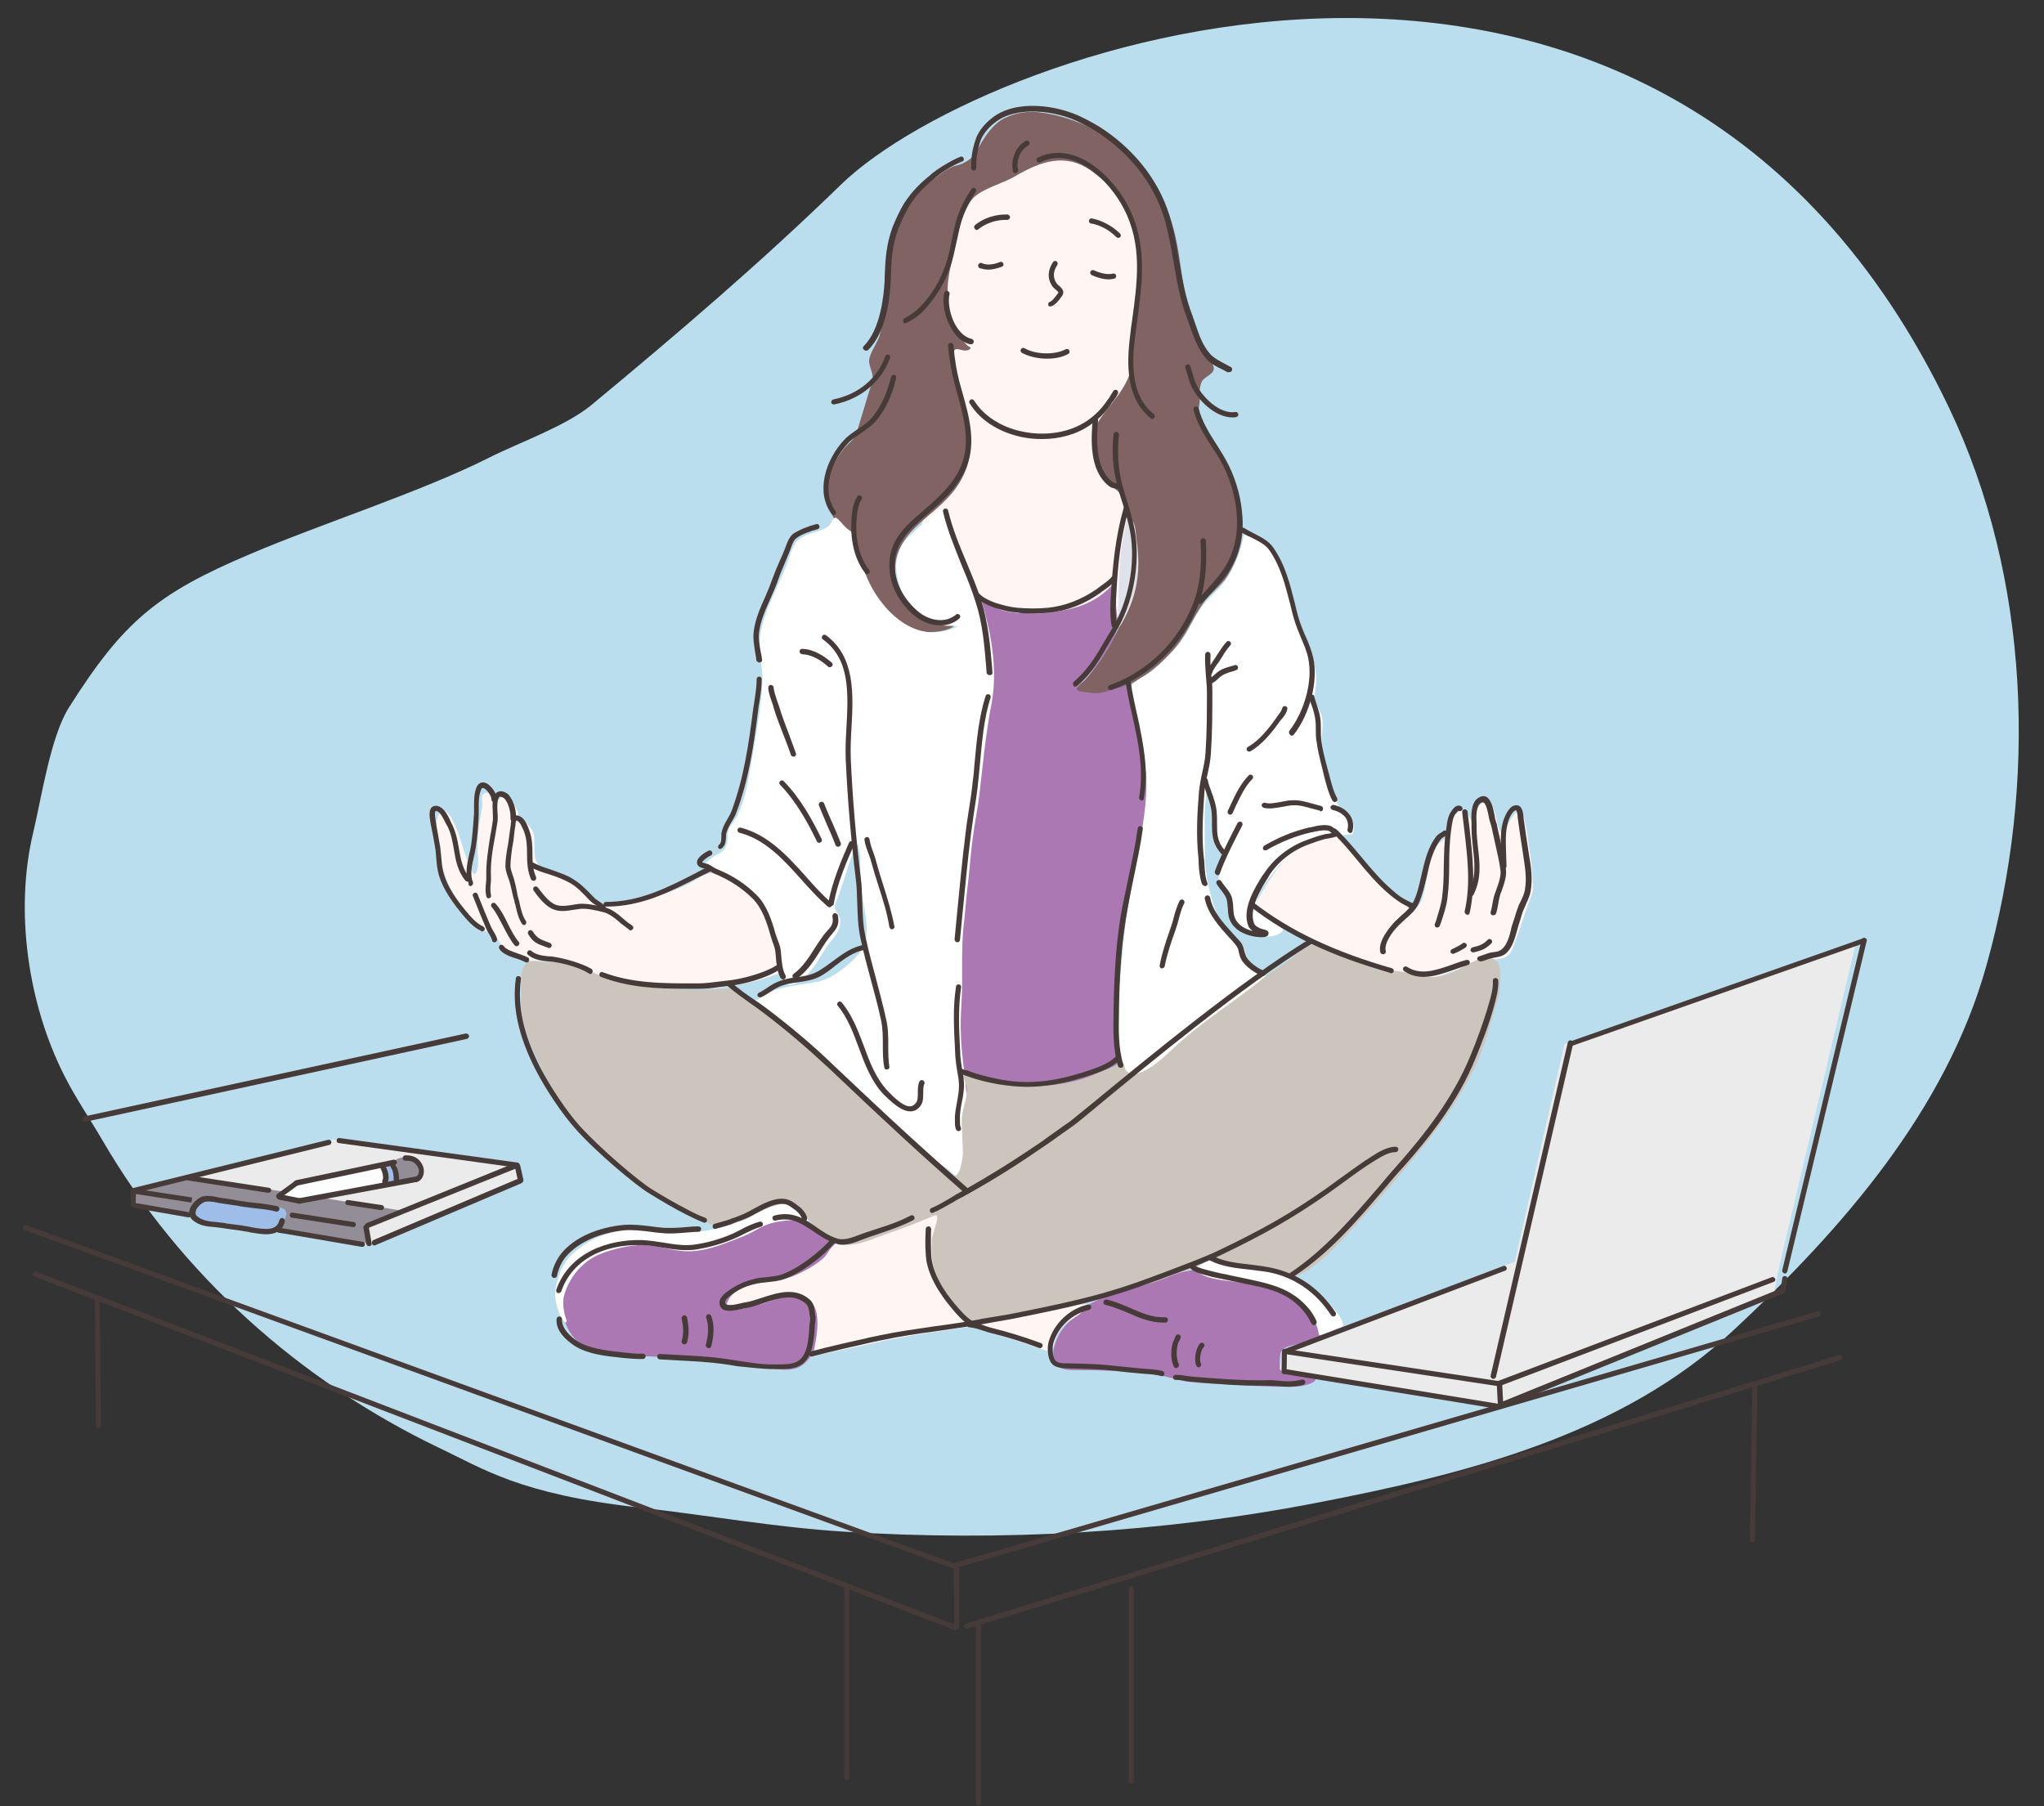 <?xml version="1.0" encoding="utf-8"?>
<!-- Generator: Adobe Illustrator 23.1.1, SVG Export Plug-In . SVG Version: 6.00 Build 0)  -->
<svg version="1.1" id="Layer_1" xmlns="http://www.w3.org/2000/svg" xmlns:xlink="http://www.w3.org/1999/xlink" x="0px" y="0px"
	 viewBox="0 0 567 501" style="enable-background:new 0 0 567 501;" xml:space="preserve">
<rect x="0" y="0" width="567" height="501" fill="#333333" stroke="none"/>
<style type="text/css">
	.st0{fill-rule:evenodd;clip-rule:evenodd;fill:#BBDEEF;}
	.st1{fill-rule:evenodd;clip-rule:evenodd;fill:#FFF5F3;}
	.st2{fill-rule:evenodd;clip-rule:evenodd;fill:#816364;}
	.st3{fill-rule:evenodd;clip-rule:evenodd;fill:#AB78B3;}
	.st4{fill-rule:evenodd;clip-rule:evenodd;fill:#DFE2EB;}
	.st5{fill-rule:evenodd;clip-rule:evenodd;fill:#FFFFFF;}
	.st6{fill-rule:evenodd;clip-rule:evenodd;fill:#CCC5BD;}
	.st7{fill-rule:evenodd;clip-rule:evenodd;fill:#EBEBEB;}
	.st8{fill-rule:evenodd;clip-rule:evenodd;fill:#938D97;}
	.st9{fill-rule:evenodd;clip-rule:evenodd;fill:#FDFDFD;}
	.st10{fill-rule:evenodd;clip-rule:evenodd;fill:#9EBDE9;}
	.st11{fill:#463B39;}
</style>
<title>office-meditation</title>
<desc>Created with Sketch.</desc>
<g id="Home">
	<g id="Free-Trial---Desktop-Copy" transform="translate(-530, -516)">
		
			<g id="office-meditation" transform="translate(807, 764) scale(-1, 1) translate(-807, -764) translate(530, 516)">
			<path id="Path" class="st0" d="M181.6,5C119.8,4.7,53.1,30,13.4,113C-9.3,160.5-11.1,217.5,2.9,267.6C14.1,308,43.1,341,73,368.9
				c31.4,29.4,74.9,40.1,115.8,48c42.9,8.3,87.4,10.8,131,8c19.2-1.2,38-4.6,56.9-6.7c33.2-3.7,43.3-10.8,55.6-16.6
				c38.5-18.5,71.6-48,93.3-85.3c3.5-6,7.5-11.8,10.6-18c10-19.7,13.8-45.6,8.6-67.3c-2.3-9.6-4.8-26.6-9.9-34.7
				c-15.1-23.9-24.5-31.7-50.3-42.6c-19.4-8.3-47.3-17.2-66.2-26.7c-8.5-4.3-21.2-8.7-28.4-14.6c-23.9-19.8-47.2-39.7-69.4-61.3
				C300.2,31.4,243.3,5.3,181.6,5z"/>
			<g id="Group" transform="translate(45, 26)">
				<path class="st1" d="M238.2,27.6c-6.9-11.3-23-13.2-34.3-6.8c-4.5,2.5-7.7,6.8-9.9,11.4c-6.2,13.3-5.3,28-7.1,42.2
					c-1.9,14.7-5.7,29.4-3.5,44.3c0.6,4.2,1.6,9.4,3.7,13.2c5.4,9.6,13.9,17.7,24.4,21.6c14.7,5.4,35.6-2.6,40.6-18.2
					c3.5-10.7-0.5-23-1.5-33.8c-0.6-6.7,0-13.4-0.1-20.1c-0.2-10.7-1.5-21.7-3.8-32.2c-1-4.3-1.8-9.2-3.7-13.2
					C241.7,33.1,239.9,30.3,238.2,27.6z"/>
				<path class="st1" d="M137.4,206c-5.4,4.2-8.8,10.8-13.7,15.6c-1.4,1.3-2.9,2.6-4.5,3.6c-0.5,0.3-1.3,1-1.9,1
					c-2.9-0.2-3.5-5.6-3.9-7.7c-0.6-3.2-1.3-7.8-3.5-10.4c-0.8-1-1.9-1.2-2.6-2.5c-0.9-1.7-1-5.1-2.7-6.2c-2.3-1.6-2.9,0.9-3.8,2.3
					c-0.1,0.1-0.8-1.6-1.3-2.7c-0.5-1.1-1.8-3.6-3.9-1.9c-1.5,1.2-1.7,5-2.4,6.7c-0.1,0.2-0.8,2.1-1.2,2c-0.7-0.2-0.8-1.7-1-2.1
					c-0.3-1.2-2-4.8-3.5-4.6c-1.1,0.2-1.4,2.4-1.6,3.3c-0.5,2.1-0.7,3.9-1,6.1c-0.7,4.2-1.1,7.9-1.1,12.1c0,1.4,0.9,2.9,1.3,4.2
					c1.1,3.3,3,8.9,4.2,12.1c1.5,4,4.4,2.8,7.9,3.6c0.5,0.1,1.7,0.5,2.2,0.6c0.7,0.2,1.6,0.6,2.3,0.9c2.4,1,4.3,1.3,6.7,2.3
					c0.9,0.4,2.4,0.7,3.4,0.9c2.2,0.5,4.1-0.9,6.2-1.1c1.2-0.1,3,0.1,4.2,0c2.5-0.3,5.3-1.5,7.3-2.1c5-1.5,8.3-3.3,13.1-5.4
					c5.1-2.1,11.2-5.1,15.3-8.8c1-0.9,2.1-1.3,2.7-2.4c0.3-0.6-0.3-1.4-0.6-2c-1-1.8-2-3.6-3.2-5.3c-3.4-5.4-7.5-9.6-13.7-11.6
					C141.5,205.9,139,204.7,137.4,206z"/>
				<path class="st1" d="M292.2,243.7c0.2,0.3,1.1,0.5,1.5,0.6c1.4,0.5,2.7,1,4.1,1.4c5.5,1.5,11.1,2.5,16.8,2.5
					c9,0,17.7-0.8,26.3-3c3-0.8,5.5-2.8,8.6-3.5c2.2-0.5,4.5-1.1,6.8-1.2c2.9-0.1,5.2,0.5,8-0.5c2.6-0.8,4.6-2.2,6.1-4.6
					c0.4-0.6,0.7-1.3,1.2-1.8c0.7-0.7,2-0.9,2.8-1.4c0.9-0.5,1.7-1.4,2.4-2.1c4.6-4.7,8.5-10.1,9.6-16.8c0.2-1.5,0.1-3,0.4-4.4
					c0.6-2.9,2.1-7.1,0-9.7c-1.1-1.4-2.9,1.4-3.3,2.2c-1.9,3.6-2.7,7.6-4.2,11.4c-0.4,1-0.8,2-1.3,3c-0.1,0.1-0.3,0.8-0.6,0.7
					c-1.4-0.5-1-4.7-0.9-6c0.2-4.2-0.5-8.7-1.3-12.8c-0.2-0.8,0.4-2.5,0-3.1c-1.4-1.9-3.2,0.7-4.1,1.3c-0.4,0.2-0.9-0.7-1.3-0.8
					c-1.2-0.3-2.9,1.3-3.4,2.2c-0.5,0.7-1,1.6-1.2,2.4c-0.1,0.5,0.2,1.1-0.1,1.5c-0.3,0.3-0.9,0.1-1.2,0.3c-1.2,0.8-2.7,2.6-3,4.1
					c-0.5,2.7,0.5,5.9-1.2,8.3c-2.1,3.1-5.7,2.8-8.7,4.4c-2.7,1.5-4.8,3.8-7.3,5.6c-1.5,1.1-2.8,0.8-4.4,0.8c-3.2,0-6.3-0.9-9.4-1.5
					c-4.1-0.9-8.1-2.2-11.9-4c-1.8-0.8-4.3-3-6.3-3c-2.4,0-4.7,1.7-6.8,2.7c-1.7,0.9-3.6,1.6-5,2.8c-2.9,2.3-4.8,5.3-6.5,8.5
					C291.1,234.7,289.1,239.4,292.2,243.7z"/>
				<path class="st1" d="M239.2,341.4c0.7,0.9,2.1,0.8,3.3,1c2.8,0.5,6.7,1,9.5,1.4c6.7,1.1,12.1,2.1,18.8,3.7
					c3.1,0.7,6,1.2,9.1,1.9c1.3,0.3,2.8,0.9,4.2,0.9c1.5-0.1,3.7-1.7,5-2.2c2-0.8,4.3-1.3,6.4-1.7c2-0.4,3.8-0.5,5.8-0.8
					c5.5-0.9,15.1-3.4,13.7-10.6c-0.3-1.7,0.1-1.1-1.3-2.9c-1.4-1.8-3.9-2.6-6-3.1c-3.9-0.9-7.7-1.6-11.6-2.6
					c-3.5-0.9-6.6-2.8-9.5-4.9c-1-0.7-1.7-2-2.9-2.6c-0.6-0.3-1.6-0.1-2.1,0c-1.7,0.1-3.6,0.1-5.3,0.1c-3.9,0.2-7.9-1.1-12.4-2.8
					c-3.7-1.4-7.5-2.7-10.6-4.2c-1.2-0.5-1.7-0.5-3-1c-0.2-0.1-0.8-0.5-1.1-0.4c-1.4,0.5-1,3.1-1.1,4.1c0,4.1-0.5,8.2-1.5,12.2
					c-1,3.8-3.7,7.4-5.8,10.7C240,338.7,238.2,340.2,239.2,341.4z"/>
				<path class="st1" d="M206.4,336.9c0-2.1,5.1-0.5,6.9-0.1c6,1.3,12.1,1.9,18.1,3.2c1.7,0.4,3.5,0.7,5.2,1.1
					c0.4,0.1,1.4,0.3,1.6,0.7c0.1,0.5-1.4,0.9-1.8,1.1c-2.9,1.1-5.7,1.8-8.6,2.7c-1.2,0.4-2.7,1-4,1.4c-1.6,0.5-2.9,1-4.5,1.5
					c-0.4,0.1-1.3,0.6-1.7,0.4c-0.8-0.3-0.9-2.1-1.1-2.7c-0.5-1.9-1.6-3.6-3-5C211.5,339.3,206.5,337.8,206.4,336.9z"/>
				<path class="st2" d="M240.6,18.6c-1.3-0.8-2.5-2.5-3.1-3.7c-1.7-3.2-4.1-6.6-7.1-8.1c-3.4-1.7-7.2-2.1-10.8-1.5
					c-8.5,1.3-15.2,4.7-22.4,10c-5,3.6-9,10.2-11.4,15.6c-4.1,9-3.8,17.2-6,26.5c-1.1,4.7-2.8,8.4-4.4,12.9
					c-0.7,1.8-2.9,3.9-3.1,5.8c-0.2,1.5,2.3,2.4,3.1,3.4c0.9,1.3,0.9,3.7,0.8,5.2c-0.1,1.2,0.5,2.6,0.2,3.6
					c-0.7,2.4-0.7,2.7-1.5,4.3c-4.4,8-8.7,13.4-10.3,23.2c-1.1,6.6,0.5,12.4,4,18.1c1.2,2,5.1,5.2,6.4,7.1c3.6,5,4.6,9,8.9,13.7
					c4.7,5.3,11.1,9.8,17.9,11.5c2.3,0.6,5.2,0.8,7.5,0.8c0,0,2,0,2-0.3c0-1.5-2-2.8-2.9-3.7c-2.1-2.1-4.8-5.9-6.3-8.4
					c-4.8-8.1-7.1-14.1-7.9-23.3c-0.2-2.2,0-6.9,0.5-9c0.8-4,1.5-7.4,3.5-11.1c1-1.9,3.3-2.1,4.4-4c2-3.7,2.6-8.7,2.8-12.8
					c0.1-4.2-6.3-8.8-9.2-15.2c-1.5-3.2-1.2-9.8-3-19.9c-1.5-8.6-0.9-17.9,2.9-26c1.3-2.8,2.9-4.9,4.9-7.3c1.5-1.8,3.5-3.3,5.4-4.7
					c7-4.9,13.7-2.7,21.2,1.7c3.4,2,8.8,3.2,11.6,6.1c2.9,3.2,3.7,7.3,4.4,11.3c1,5.1,2.8,10.1,2.5,15.4c-0.2,3.8-0.4,6.7-2.1,10
					c-0.8,1.5-2.1,2.7-3.3,4c-0.3,0.3-1.2,0.6-0.9,0.9c1.8,1.8,4.7-1.7,4.7,1.7c0,0.5,0,1,0,1.5c-0.1,1.3-0.1,0.8-0.5,2.2
					c-2.2,8.4-5.5,20.1-3.3,27.1c3.9,12.3,16.5,14.7,19.5,25.1c1.5,5.3-0.3,11.5-4.5,15c-2.6,2.2-3.5,3.4-5.3,3.8
					c-3.6,0.8-4.8-0.3-6.2-0.7c-0.5-0.1-0.4,0.7,0,1.1c1.6,1.6,6,2,8.2,1.8c9.4-1,16.6-10.7,19.1-20c0.6-2.1,0.8-4.4,1.5-6.5
					c0.3-0.7,2.3-1.9,3.7-3.6c1.8-2.3,2.8-5.3,3-8.2c0.3-4.5-1.9-8.8-4.6-12.3c-1-1.4-3.1-2.7-3.6-4.3c-1.4-4.4-3.7-12.3-3.9-12.8
					c-2-3.4,0.9-5.9,0.2-8.3c-0.6-2.3-2.4-4.5-2.9-6.6c-0.9-3.6-1.9-7.2-2.4-11c-0.6-4.7-0.1-9.1-1-13.7c-0.5-2.5-1.6-5-2.7-7.4
					c-0.9-2.1-1.9-4-3.3-5.7c-1.2-1.5-2.8-3.3-4.4-4.4c-2.3-1.6-4-3.3-6.7-4.4C242.6,19.7,241.7,19.3,240.6,18.6z"/>
				<path class="st3" d="M200,135.8c-0.7-0.8-0.6,5.1-0.6,6.2c-0.1,2-0.8,4.8-0.2,6.7c0.9,3.4,3.7,7.1,5.6,9.9
					c1.3,1.9,2.9,3.2,4.3,5c0.3,0.4,1.2,1,1.2,1.5c0,0.9-2.1,0.8-4,1.1c-2.9,0.5-5.3-0.9-8.4-1.6c-0.6-0.2-2.4-1.2-2.5-0.6
					c-0.5,3-1.2,5.5-1.8,8.6c-1.2,6.9-3,14.5-2.7,21.5c0.7,14.7,4.2,24.9,6.5,40c1.1,7.1,0.8,14.9,1.4,23c0.1,1.8-0.3,5.2-0.5,7
					c-0.1,1.1-0.8,2.8-0.5,3.9c0.1,0.7,0.9,1.1,1.5,1.5c2.3,1.5,4.5,3.1,6.9,4.4c7.5,4.2,14.8,4.9,23.2,5.4
					c3.9,0.2,8.7,0.1,11.9-2.6c1.8-1.5,2.1-5,2.6-6.9c0.7-3.3,0.9-3.6,1.2-7.3c1.4-14.2,1-29.1,0.3-43.4c-1.1-20.2-9.2-39-10.4-59.2
					c-0.3-5-0.2-10.1,0.8-15.1c0.2-1.1,1.7-3.4,1.3-4.6c-0.1-0.3-0.7,0.1-1.1,0.3c-1.2,0.5-1.9,1.6-3.9,2.4
					c-1.8,0.8-4.3,1.1-7.1,1.2c-3.6,0.2-7,0.1-10.5-0.7C208.7,142.4,204.1,140.4,200,135.8z"/>
				<path class="st4" d="M195.8,117.8c0.7-0.2,0.7,0.9,0.9,1.7c0.5,1.7,0.7,3.5,1,5.2c0.9,5.8,0.9,11.4,1.1,17.3
					c0.1,1.6,0,3.2,0,4.7c0,0.4,0.4,1,0,1.3c-0.3,0.2-1.1-1.3-1.1-1.3c-1.1-1.9-2.2-4.3-2.9-6.5c-1.8-5.5-1.9-10.7-1.1-16.3
					C194,122.1,193.8,118.5,195.8,117.8z"/>
				<path class="st5" d="M164,122.5c0.8,4.7,2.4,8.5,5,12.4c1.7,2.6,4.5,4.6,6.3,7c2.6,3.4,3.6,6.8,6.3,10.3
					c1.8,2.4,5.3,5.8,7.6,7.8c1.3,1.2,5.5,2.7,6,4.6c0.6,2.5-1.7,6.8-2.1,9.3c-0.8,5.3-1.6,8.9-2,14.2c-1,11.4,3.9,28.6,5.7,42.1
					c0.7,5.6,1,11.3,1.7,16.8c0.2,1.4,0.2,2.8,0.2,4.2c0.2,3.8,0.5,9.5,0.1,13.1c-0.3,2.9-1.2,4.5-2.4,7.2c-0.4,0.9-0.4,1.6-1.5,2
					c-1.4,0.5-5.3-2.3-5.9-2.7c-4-3.1-7.6-6.4-11.9-9.2c-1.5-0.9-3-1.7-4.4-2.7c-4.3-3-8.3-6.4-11.9-10.1c-0.6-0.6-3.8-2.9-3.1-3.9
					c0.4-0.5,3.6-2.1,4.2-2.8c1.6-2,1.4-3.9,2.2-5.4c1.4-2.4,2.5-1.9,4.6-4.6c2.9-3.7,3.8-7.3,4.6-10.3c1.6-6.3,1.5-9.9,1.5-16.6
					c0-3.3,0.2-6.3-0.3-9.5c-0.1-0.8,0.1-2.8-0.7-3.3c-0.7-0.5-1.3,2.7-1.4,3.1c-0.7,3.4-0.8,6.3-0.9,10.6c-0.1,3.3-2.6,4.2-2,6.4
					c0.4,1.7,1.8,4.4,1.4,6c-0.4,1.6-2.9,3.2-3.3,4.9c-1.1,4.3,0.1,7.3-4.5,9.6c-1.8,0.9-8.3,1.6-9.9-0.8c-0.3-0.4,1-1.4,1.3-1.6
					c1.8-1.4,4.3-2.5,5.6-4.6c1.7-2.8-3.4-8.7-4.8-10.5c-2.6-3.3-6.4-6.7-10.5-7.7c-3.1-0.8-7.9-2.3-10.6-2.3
					c-1.2,0-0.7-3.5-0.1-4.4c0.5-0.7,2-1.5,2.7-2.2c1.4-1.4,2.9-6.5,3.5-8.6c0.8-2.7,1.4-6,1.9-8.8c0.7-3.3-0.6-5.2,0.1-8.5
					c0.3-1.7,1.6-3.1,1.9-4.7c0.3-1.5-0.2-3.2-0.3-4.7c-0.3-4.7,2-9.8,4.3-16.2c2.5-6.9,2.8-16,8.2-21.4
					C157.4,125,163.8,121.5,164,122.5z"/>
				<path class="st5" d="M247.9,115c-2.5-1.8-3.5,6.2-5.1,9.9c-6,13.4-11.6,29.9-8.8,44.6c2.3,11.9,2.7,22.5,4.2,30.8
					c1.5,8.3,1.7,14.1,2.4,19.7c0.4,2.9,0.7,8.1,1.1,10.9c0.8,7.6,0.1,14.1,0.6,21.7c0.7,10.7-0.6,15.6-1.3,23.8
					c-0.4,4,1.2,4.2,1,8.2c-0.2,2.9-0.6,9.6-0.3,12.4c0.1,1,0.5,2.9,1.7,3.2c0.9,0.2,2.2-1.6,2.7-1.9c3.1-1.9,6.2-3.7,9.2-5.7
					c5.5-3.6,11.3-7.8,15.9-12.5c5.5-5.7,9.7-12.3,15.9-17.4c3.6-3,8.5-4.4,11.9-7.4c0.5-0.5,3.3-2.4,3.3-3.2c0-0.8-2.6-0.4-3-0.6
					c-1.8-0.9-3.4-2.2-5.4-2.9c-3.7-1.1-7.2-1.5-11-2.1c-4.3-0.6-9-4.4-11.7-7.4c-5-5.4-1.5-12.8-1-19.3c0.3-3.1,0-6.1,0.3-9.2
					c0.1-0.5,0.2-0.9,0.3-1.4c0.1-0.3,0-1.1,0.2-0.9c0.7,0.6,1.8,3.4,2.3,4.8c1.4,4.2,2.2,7.3,4,11.6c0.8,1.9-1.7,3-1.4,5.5
					c0.2,1.7,1.4,3.6,2.5,4.8c2,2.3,3.4,5.4,5.3,7.8c1.4,1.8,3.5,4,6,4.4c2.5,0.4,1.9-5.2,2.1-6.9c1.1-6.9,2-10.1,6.2-15.9
					c2.2-3.1,7.4-5.4,10.5-7c1.4-0.7,4.2-1.9,5.2-2.8c0.6-0.6-1.9-2.5-2.2-2.7c-1.4-1-3-1.3-3.8-3c-1.2-2.4,0.4-3.7-1.8-6.4
					c-2.2-2.7-3.7-7.9-4.4-11.8c-1.4-7.7-3.4-18.9-3.9-25.8c-0.5-5.8,0.9-7.2,0.7-12.9c-0.4-7.1-4.9-14.6-7.4-21
					c-0.9-2.3-1.3-4.7-2.8-6.7c-1.3-1.6-4.8-2.6-6.7-3.2c-0.8-0.3-1.7-0.7-2.4-1.3c-0.6-0.5-0.8-1.9-1.7-2.2
					c-0.6-0.1-2.3,2.2-2.9,2.7c-0.7,0.7-1.5,1-2.1,1.7c-0.5,0.6-0.3,1.2-0.5,1.9c-0.5,2.3-1.7,5.4-2.4,7.8
					c-2.2,7.9-12.7,22.8-26.2,16c-0.3-0.1,5.3,0.2,8.2-1.1c0.5-0.2,0.9-0.6,1.3-0.9c1-0.8,2-1.6,2.9-2.5c2.7-2.8,4.8-8.2,4.8-12.2
					c0-2.9-1.3-6.2-3.5-8.1C253.1,119.2,249.1,115.9,247.9,115z"/>
				<path class="st6" d="M244.9,299.9c-2.1,1.7-3-4.6-3-6.2c0-2,0.4-7.6,0.3-9.5c-0.3-3.2-1.5-5.3-1.4-7.9c0.1-2.6,2.1-4.4,0.1-4.2
					c-0.9,0.1-6.3,1.6-8.8,2.1c-2.3,0.5-6.2,0.9-8.5,1c-5.8,0.3-13-0.8-18.3-3.2c-2.2-1-3.4-1.2-6.1-2.7c-2.7-1.5-1.8,0.8-2.5,1.6
					c-0.8,1-2.5,1.2-3.6,0.8c-4.3-1.4-8.5-6-11.9-9c-7.2-6.3-15.4-11.4-22.7-17.4c-2.9-2.4-6-3.9-8.8-6.3c-1.4-1.2-3.4-2.4-4.2-2.7
					c-1.7-0.7-4.9,1.4-7.5,2.5c-4.8,1.9-11.1,4.7-13.2,4.5c-7-0.4-10.3,3-16.8,1.2c-4.3-1.2-11.1-7.4-14.4-3.6
					c-1.3,1.5-0.7,7.9-0.2,9.8c1.9,6.2,3.6,13.6,6.7,19.8c4.8,9.7,10,16.6,16.9,25c4.2,5.1,8.5,10.1,14,16.2
					c5.5,6.1,11.5,13,17.4,15.9c2.9,1.4,5.9-0.2,8.8-0.8c5.2-1,10.2-0.3,14.6-2.7c1.4-0.8,15.1,5.5,21.8,7.4
					c10.2,3,19.4,5.2,29.8,7.3c3.8,0.8,6.6,1.5,10.4,2.1c1.4,0.2,3.3,0.9,4.8,0.5c3-0.8,7.3-6.4,8.4-8.7c3.2-6.6,3.8-8.4,3.5-14.8
					c-0.1-1.9-2.8-7.6-0.7-6.7c2.8,1.2,8.5,3.5,10.7,4.2c6.8,2.2,11.3,5.1,16.5,3.5c6.9-2.1,8.2-10.5,13.5-11
					c5.1-0.5,14.9,7.9,19.4,6.5c2.2-0.7,3.8-1.6,5.8-2.6c3.7-1.8,9.2-4.6,12.7-7.4c3.9-3.1,6.8-5.5,10.6-8.6
					c4.7-3.9,7.8-7.7,11.7-12.4c4.2-5.2,7.5-11.5,10.1-17.3c2.5-5.4,4-10.7,3.6-15.8c-0.1-2.3,0.5-6-0.7-8.1c-1.6-2.9-4.2-1-6.7-1.3
					c-2.8-0.4-8,1.4-10.6,2.3c-6.2,2.1-12.3,4.3-18.9,4.8c-8.3,0.7-14,0.7-22.2,0.1c-1.2-0.1-13.8,10.3-19.6,14.5
					c-5,3.6-9.7,9.3-14.4,13.3c-5.1,4.2-11.1,10.5-15.9,14.6C250.8,294.4,249.4,296.3,244.9,299.9z"/>
				<polygon class="st7" points="-5.8,235.7 75,263.6 88.8,324 153,348.6 154,354 94.6,363.9 16.8,332.3 15.6,326 				"/>
				<path class="st3" d="M177.6,326.3c-1.1-0.1-1.8,0.6-2.9,1c-1.5,0.5-3,0.9-4.6,1.1c-8.4,1.3-17.6,2.6-23.8,8.9
					c-1.4,1.5-4.1,4.3-4,6.6c0,0.5,0.7,0.7,1.1,0.9c1.3,0.7,2.8,1,4.1,1.6c1.6,0.7,4.8,0.8,5.9,2.2c0.8,0.9,0.6,3.8,0.6,5
					c0,0.8-1.3,1.2-2,1.3c-2.4,0.2-5.5,0.2-7.8,1.2c-0.4,0.2-0.1,0.8,0.1,1c0.6,0.6,1.6,0.9,2.4,1.1c0.6,0.1,1.3,0.4,1.9,0.4
					c5.9,0.3,12.4-0.1,18.2-0.5c4.1-0.3,7.8-0.2,11.8-0.7c2.7-0.3,5.5-1.2,8.2-1.8c3.4-0.7,6.9-0.8,10.3-1.1
					c4.1-0.3,8.4-0.4,12.5-0.4c1.7,0,4.5,0.1,5.9-1c1.3-1,1.4-2.7,1.3-4.2c-0.4-3.3-2.4-6.8-5.1-8.8c-0.9-0.7-2-1.3-2.8-2.1
					c-0.7-0.7-1-1.6-1.9-2.1c-5.6-3.1-12.1-4.4-16.4-5.7c-4.3-1.2-5.7-2.1-7.8-2.8C181.5,327,179.2,326.4,177.6,326.3z"/>
				<path class="st3" d="M277.4,319.2c-0.5-0.3,0.9-0.8,1.3-1.2c1.8-1.4,3.5-2.8,5.4-4c1.4-0.9,3.1-2.1,4.9-2.3
					c4.7-0.4,9.3,2.4,13.4,4.5c5.3,2.7,11.2,5.3,17.1,4.3c7.8-1.2,16.1-2.3,23.3,1c6.7,3.2,12.2,10.5,9.7,18.5
					c-1.8,5.7-5.3,8.3-11.4,9.3c-3.3,0.6-6.8,1.1-10.1,1c-3.5-0.2-6.9,0.5-10.3,0.7c-5.3,0.3-10.7,0.3-15.9,1.2
					c-4,0.7-7.5,1.1-11.5,1.6c-2.7,0.4-5.8,0.3-7.9-2c-1-1-2.1-2.4-2.3-3.7c-0.9-4.9-2.8-14.3,5.1-14.6c4.2-0.1,8.3,2.2,12.4,3
					c1.9,0.4,4,1.1,5.9,0.6c2-0.5,0.2-3.2-0.8-4.1c-2.2-2.1-5.7-2.7-8.7-3.3c-3.5-0.7-3.7-0.3-7.2-1.4c-2.7-0.9-7.7-3.6-9.6-5.7
					C279.4,321.7,278.6,320,277.4,319.2z"/>
				<path class="st5" d="M285,312.9c0.4,0.6,1.6-0.4,2.4-0.4c2.6-0.1,5.4,0.2,7.9,0.9c2.7,0.8,5,2.6,7.6,3.6c4.2,1.6,8.5,3.5,13,4
					c5.4,0.6,9-1.3,14.3-1.6c3.5-0.2,8.9,1.1,12.1,2.4c5,1.9,8.8,6.5,10.2,11.5c0.5,1.8,0.2,3.8-0.2,5.6c-0.1,0.3-0.7,1.7-0.4,1.9
					c0.3,0.2,0.9-0.6,1.1-0.8c0.6-0.9,1-1.9,1.3-2.9c1.3-4.3,0.6-6.6-0.9-10.6c-0.5-1.3-2-3.6-3-4.5c-2.1-1.9-4.9-3.9-7.6-4.9
					c-4.6-1.7-6.9-2.4-11.9-1.7c-3.5,0.5-8,0.7-11.5,0.6c-3.9-0.1-8.5-0.8-12.2-2c-1.5-0.5-3-1-4.4-1.5c-1.2-0.4-4.7-2.5-5.9-3
					c-4-1.6-7.7-3-11,1.3C285.5,311.3,284.5,312.2,285,312.9z"/>
				<path class="st5" d="M177.5,326.3c-2.9,2.7-8.1,2.8-11.9,3.4c-4.8,0.7-9.4,1.9-13.9,3.9c-2.9,1.3-5.9,4.3-7.4,7
					c-0.5,0.9-0.8,1.8-1,2.8c-0.1,0.3-0.1,1.2-0.5,1c-2.2-0.6-3-1.2-4.7-1.9c-0.4-0.1-1.8-0.4-1.7-1c0.3-2.2,3.2-5.1,4.6-6.7
					c4.1-4.3,9.6-7.2,15.4-8.2c3.8-0.6,7.6-0.7,11.4-1.5c1.1-0.2,2.2-0.5,3.2-1c0.5-0.2,1.4-0.9,2-0.8c0.9,0.1,1.6,0.9,2.4,1.3
					C175.9,324.9,178.1,325.8,177.5,326.3z"/>
				<polygon class="st7" points="364.4,301.6 365.5,296.8 416.5,290.1 470.9,304.3 471.9,308.5 455.7,311 408.2,319.2 404.6,319.1 
									"/>
				<polygon class="st8" points="397.2,309.9 455.1,300.6 471.3,303.8 471.3,308.4 406.6,319 406.7,314.3 				"/>
				<polygon class="st9" points="396,295.3 426.3,302.1 431.5,305.7 425.1,307.3 392.5,301 391.6,298.7 392.6,296 395.3,295.2 				
					"/>
				<path class="st8" d="M398.3,302c0.3-0.8,0.1-1,0.2-2c0.1-0.9,0.4-2,0.7-2.8c0.1-0.3,0.4-0.8,0.3-1.1c-0.3-0.6-1.4-0.9-2.1-1
					c-2.2-0.4-4.8,0.7-5.3,3c-0.5,2.7,1.5,3.6,3.8,4.2C396.4,302.4,398.1,302.6,398.3,302z"/>
				<path class="st10" d="M401.5,302.4c0,0.2-0.4,0.1-0.6,0.1c-0.3,0-1.6-0.2-1.7-0.6c-0.3-0.6-0.1-1.7,0.1-2.3
					c0.3-1.3,0.5-3,2.1-3.1c0.3,0,1-0.1,1.2,0.2c0.1,0.2,0,0.7-0.1,0.9c-0.1,0.7-0.3,1.3-0.5,2C401.7,300.5,401.6,301.4,401.5,302.4
					z"/>
				<path class="st10" d="M431.3,309c-0.6,0.2-1.3,0.3-1.6,1c-0.3,0.5,0,1.3,0.1,1.8c0.5,1.5,1.1,2.9,2.7,3.4c2.2,0.7,4.5,0,6.7-0.2
					c3.8-0.4,7.6-1.2,11.4-1.3c1.7,0,3.8-1,4-2.8c0.2-1.6-0.5-3.8-2.2-4.2c-1.1-0.3-2.4-0.1-3.5-0.1c-3.8,0.1-7.4,1.1-11.1,1.5
					C435.6,308.4,433.3,308.3,431.3,309z"/>
			</g>
			<g transform="translate(135, 24)">
				<path class="st11" d="M130,97.8c-5,0-9.7-1.3-13.4-3.9c-2.5-1.7-4.4-3.6-6.2-6.4l-0.2-0.2c-0.4-0.5-1-1.4-1.3-2.1
					c-0.2-0.4,0-0.8,0.3-1c0.4-0.2,0.8,0,1,0.3c0.3,0.6,0.9,1.4,1.2,2l0.2,0.2c1.7,2.6,3.5,4.4,5.8,6c4.8,3.3,11.5,4.4,18.1,3
					c5.8-1.2,10.7-4.4,13.3-8.6c0.2-0.3,0.7-0.5,1-0.2c0.3,0.2,0.5,0.7,0.2,1c-2.8,4.6-7.9,7.9-14.2,9.3
					C133.9,97.6,132,97.8,130,97.8z"/>
				<path class="st11" d="M99.4,92.2c-0.2,0-0.4-0.1-0.6-0.3c-0.2-0.3-0.2-0.8,0.1-1c6.4-5,6.2-14.2,5.2-21.6
					c-0.2-1.3-0.3-2.6-0.5-3.9c-1.5-10.7-3-21.8,2.5-32.3c4.1-7.9,14.5-18.4,25-13.4c0.4,0.2,0.5,0.6,0.3,1c-0.2,0.4-0.6,0.5-1,0.3
					c-9.6-4.6-19.3,5.4-23.1,12.8c-5.3,10.1-3.8,20.4-2.3,31.4c0.2,1.3,0.4,2.6,0.5,3.9c1,7.8,1.2,17.5-5.8,23
					C99.7,92.2,99.5,92.2,99.4,92.2z"/>
				<path class="st11" d="M137.4,24c-0.1,0-0.1,0-0.2,0c-0.4-0.1-0.7-0.5-0.6-0.9c0.6-2.6-0.6-5.5-2.8-6.7c-0.4-0.2-0.5-0.6-0.3-1
					c0.2-0.4,0.6-0.5,1-0.3c2.7,1.5,4.2,5.1,3.5,8.3C138.1,23.8,137.8,24,137.4,24z"/>
				<path class="st11" d="M77.9,79.2c-0.3,0-0.5-0.1-0.6-0.4c-0.2-0.4-0.1-0.8,0.3-1c0.5-0.3,1-0.5,1.5-0.8c1.5-0.8,3.1-1.6,4.2-2.8
					c2.1-2.4,3-5.1,4-8c0.3-0.9,0.6-1.7,0.9-2.6c2-5.1,2.9-10.4,3.8-15.6c0.6-3.6,1.2-7.2,2.2-10.8c2.6-9.9,9.2-18.8,18.4-25.1
					c2-1.4,4.3-2.6,5.9-3.4c7.5-3.8,19-5.1,25.4,0.1c2.2,1.7,3.9,4,4.5,6c1,3.1,1.2,5,1.2,7.8c0,0.4-0.3,0.7-0.7,0.7c0,0,0,0,0,0
					c-0.4,0-0.7-0.3-0.7-0.7c0-2.6-0.2-4.4-1.1-7.3c-0.6-1.8-2.1-3.8-4.1-5.3c-5.7-4.6-16.6-3.6-23.8,0.1c-1.5,0.8-3.8,1.9-5.7,3.3
					c-8.9,6.1-15.2,14.7-17.8,24.3c-0.9,3.5-1.6,7.2-2.2,10.7c-0.9,5.3-1.8,10.7-3.8,15.9c-0.3,0.9-0.6,1.7-0.9,2.6
					c-1.1,3-2.1,5.9-4.3,8.5c-1.2,1.4-2.9,2.3-4.6,3.1c-0.5,0.3-1,0.5-1.5,0.8C78.1,79.2,78,79.2,77.9,79.2z"/>
				<path class="st11" d="M167.9,65.7c-0.1,0-0.2,0-0.3-0.1c-2.3-1.1-4.1-2.5-5.8-4.5c-2.8-3.3-4.9-6.8-6.3-10.8
					c-0.9-2.5-1.4-5.2-2-7.9c-0.2-0.9-0.4-1.8-0.6-2.7c-0.8-3.6-2.3-7.1-4.6-10.5c-0.2-0.3-0.1-0.8,0.2-1c0.3-0.2,0.8-0.1,1,0.2
					c2.4,3.6,4,7.2,4.8,11c0.2,0.9,0.4,1.8,0.6,2.7c0.5,2.6,1,5.2,1.9,7.7c1.4,3.9,3.3,7.2,6,10.3c1.6,1.8,3.2,3.1,5.3,4.2
					c0.4,0.2,0.5,0.6,0.3,1C168.5,65.6,168.2,65.7,167.9,65.7z"/>
				<path class="st11" d="M149.6,71.5c-0.3,0-0.6-0.2-0.7-0.6c-0.1-0.4,0.2-0.8,0.6-0.9c4.5-1,7-8.4,6.1-12.4
					c-0.1-0.4,0.2-0.8,0.6-0.9c0.4-0.1,0.8,0.2,0.9,0.6c1,4.6-1.9,13-7.2,14.2C149.7,71.5,149.7,71.5,149.6,71.5z"/>
				<path class="st11" d="M77.1,91.8c-0.3,0-0.7,0-1-0.1c-0.4-0.1-0.7-0.4-0.6-0.8c0.1-0.4,0.4-0.7,0.8-0.6c4.4,0.7,9.4-4.3,11-8
					c0.4-0.9,0.6-1.7,0.9-2.7c0.2-0.7,0.4-1.3,0.6-2c0.1-0.4,0.5-0.6,0.9-0.5c0.4,0.1,0.6,0.5,0.5,0.9c-0.2,0.6-0.4,1.3-0.6,1.9
					c-0.3,0.9-0.5,1.9-0.9,2.8C87,86.8,82,91.8,77.1,91.8z"/>
				<path class="st11" d="M86.1,143.5c-0.2,0-0.4-0.1-0.5-0.2c-2.2-2.3-4.3-4.6-6.2-7c-7.5-9.5-5.6-22.4-1.2-31.3
					c1-2,2.2-3.9,3.4-5.8c2-3.1,4-6.3,4.9-9.9c0.1-0.4,0.5-0.6,0.9-0.5c0.4,0.1,0.6,0.5,0.5,0.9c-0.9,3.7-3,7.1-5.1,10.3
					c-1.2,1.8-2.4,3.7-3.3,5.6c-4.1,8.5-6,20.8,1.1,29.7c1.9,2.4,3.9,4.7,6.1,6.9c0.3,0.3,0.3,0.8,0,1
					C86.5,143.4,86.3,143.5,86.1,143.5z"/>
				<path class="st11" d="M110.9,167.4c-0.1,0-0.2,0-0.2,0c-11-3.9-20-12.8-24.2-23.8c-2.4-6.3-2.2-13.7-2-17.6
					c0-0.4,0.4-0.7,0.8-0.7c0.4,0,0.7,0.4,0.7,0.8c-0.3,3.8-0.4,11,1.9,17c4,10.7,12.7,19.2,23.3,23c0.4,0.1,0.6,0.6,0.4,0.9
					C111.5,167.3,111.2,167.4,110.9,167.4z"/>
				<path class="st11" d="M178.7,73.3c-0.2,0-0.4-0.1-0.5-0.2c-5.2-5-6.1-15.1-6.3-19.2l0-0.9c-0.2-4.9-0.3-8.7-2.1-13.5
					c-0.6-1.7-2.1-4.8-3-6.3c-2.2-3.5-4.1-5.3-7.5-8.1c-1.4-1.2-3.3-2.4-5.2-3.4c-0.5-0.2-1.2-0.6-2-0.9c-0.4-0.1-0.6-0.6-0.4-0.9
					c0.1-0.4,0.6-0.6,0.9-0.4c0.9,0.3,1.7,0.8,2.2,1c2,1.1,4,2.3,5.5,3.5c3.5,2.9,5.5,4.8,7.9,8.4c1,1.6,2.5,4.8,3.2,6.6
					c1.8,5,2,8.9,2.2,13.9l0,0.9c0.2,3.9,1.1,13.6,5.8,18.2c0.3,0.3,0.3,0.7,0,1C179.1,73.2,178.9,73.3,178.7,73.3z"/>
				<path class="st11" d="M120.8,166.5c-0.2,0-0.3-0.1-0.5-0.2c-4-3.3-6.3-7.3-8.8-11.6c-0.6-1.1-1.2-2.1-1.9-3.2
					c-4.9-7.9-7-19-5.4-28.3c0.5-2.7,1.3-5.4,2.1-8c0.8-2.6,1.7-5.4,2.1-8.2c0.5-3.1,0.6-6.4,0.2-10.4c0-0.4,0.3-0.8,0.7-0.8
					c0.4,0,0.8,0.3,0.8,0.7c0.4,4.1,0.3,7.5-0.3,10.8c-0.5,2.9-1.3,5.6-2.2,8.3c-0.8,2.6-1.6,5.2-2.1,7.9
					c-1.6,8.9,0.5,19.6,5.2,27.2c0.7,1.1,1.3,2.2,1.9,3.2c2.4,4.1,4.7,8,8.5,11.2c0.3,0.3,0.4,0.7,0.1,1
					C121.2,166.4,121,166.5,120.8,166.5z"/>
				<path class="st11" d="M158.1,149.5c-1.8,0-3.7-0.6-5.2-1.9c-0.3-0.3-0.4-0.7-0.1-1c0.3-0.3,0.7-0.4,1-0.1
					c3.2,2.7,7.9,1.5,10.8-1.1c4.5-4,6.6-8.9,6.1-14.2c-0.5-4.6-3.7-7.9-6.7-10.6l-1.4-1.2c-4.6-4-9.4-8.1-11.7-13.8
					c-2.7-6.8-0.8-13.8,1.1-20.6c0.3-1.1,0.6-2.2,0.9-3.2c0.8-3.1,1.3-6.3,1.6-10c0-0.4,0.4-0.7,0.8-0.7c0.4,0,0.7,0.4,0.7,0.8
					c-0.3,3.8-0.9,7.1-1.7,10.2c-0.3,1.1-0.6,2.2-0.9,3.3c-1.8,6.5-3.6,13.3-1.1,19.6c2.1,5.4,6.8,9.4,11.3,13.3l1.4,1.2
					c3.1,2.7,6.7,6.4,7.2,11.6c0.6,5.8-1.7,11.2-6.6,15.5C163.6,148.3,160.9,149.5,158.1,149.5z"/>
				<path class="st11" d="M187.7,88.2c0,0-0.1,0-0.1,0c-7.4-1.5-13-6.2-15.5-12.9c-0.1-0.4,0.1-0.8,0.4-0.9c0.4-0.1,0.8,0.1,0.9,0.4
					c2.2,6.2,7.5,10.6,14.4,12c0.4,0.1,0.7,0.5,0.6,0.9C188.4,87.9,188.1,88.2,187.7,88.2z"/>
				<path class="st11" d="M187.8,118.9c-0.2,0-0.3,0-0.4-0.1c-0.3-0.2-0.4-0.7-0.2-1c4.1-5.5,1.3-13.8-3.4-18.8
					c-1-1.1-2.3-1.9-3.6-2.8c-1.5-1.1-3.1-2.1-4.4-3.7c-2.6-3.2-4.2-6.7-5.4-11.6c-0.1-0.4,0.1-0.8,0.5-0.9c0.4-0.1,0.8,0.1,0.9,0.5
					c1.2,4.8,2.7,8,5.1,11.1c1.1,1.4,2.6,2.4,4.1,3.4c1.3,0.9,2.7,1.8,3.8,3c5.1,5.4,8.1,14.4,3.5,20.6
					C188.2,118.8,188,118.9,187.8,118.9z"/>
				<path class="st11" d="M108.8,111.7c-0.3,0-0.6-0.2-0.7-0.5c-0.2-0.4,0-0.8,0.4-1c0.4-0.2,0.7-0.2,1-0.2c0.4-0.1,0.7-0.1,0.9-0.3
					c5-3.9,4.4-12.2,4-17.2c0-0.4,0.3-0.8,0.7-0.8c0.4,0,0.8,0.3,0.8,0.7c0.4,5.3,1.1,14.1-4.6,18.5c-0.5,0.4-1.1,0.5-1.6,0.6
					c-0.3,0-0.5,0.1-0.7,0.2C108.9,111.7,108.8,111.7,108.8,111.7z"/>
				<path class="st11" d="M60.7,180.1c-0.2,0-0.4-0.1-0.6-0.3c-4.5-5.8-6.8-14.8-5.4-21.3c0.5-2.1,1.3-4.2,2.2-6.1
					c0.7-1.6,1.4-3.4,1.9-5.1c0.4-1.3,0.7-2.6,1-3.9c1.4-5.5,2.6-10.6,6-15.5c1.3-1.9,3.4-2.9,5.5-4c0.9-0.5,1.8-0.9,2.5-1.4
					c0.3-0.2,0.8-0.1,1,0.2c0.2,0.3,0.1,0.8-0.2,1c-0.8,0.5-1.7,1-2.7,1.4c-1.9,1-3.9,1.9-5,3.5c-3.2,4.6-4.4,9.7-5.8,15
					c-0.3,1.3-0.6,2.6-1,3.9c-0.5,1.8-1.2,3.5-1.9,5.2c-0.8,1.9-1.7,3.9-2.1,5.9c-1.3,6.1,0.9,14.5,5.2,20.1c0.2,0.3,0.2,0.8-0.1,1
					C61,180,60.9,180.1,60.7,180.1z"/>
				<path class="st11" d="M72.5,184.5c-0.1,0-0.2,0-0.4-0.1c-3.3-1.9-5.9-5.2-8.2-8.4c-0.2-0.2-0.3-0.4-0.5-0.6
					c-0.6-0.7-1.2-1.5-1.5-2.6c-0.1-0.4,0.1-0.8,0.5-0.9c0.4-0.1,0.8,0.1,0.9,0.5c0.2,0.8,0.7,1.4,1.2,2.1c0.2,0.2,0.3,0.4,0.5,0.7
					c2.2,3.1,4.7,6.2,7.8,8c0.4,0.2,0.5,0.6,0.3,1C73,184.3,72.8,184.5,72.5,184.5z"/>
				<path class="st11" d="M77.8,202c-0.3,0-0.5-0.1-0.7-0.4c-0.3-0.6-0.6-1.3-0.9-2c-1.3-2.7-2.6-5.5-4.6-7.5c-0.3-0.3-0.3-0.7,0-1
					c0.3-0.3,0.7-0.3,1,0c2.2,2.2,3.6,5.1,4.9,7.9c0.3,0.7,0.6,1.3,0.9,1.9c0.2,0.4,0,0.8-0.3,1C78.1,202,77.9,202,77.8,202z"/>
				<path class="st11" d="M48.7,198.5c-0.1,0-0.2,0-0.3-0.1c-0.4-0.2-0.5-0.6-0.3-1c1.1-2,1.6-4.3,2.2-6.5l0.7-2.6
					c0.6-2.3,1.2-4.6,1.5-7c0.1-1,0.1-1.9,0.1-2.9c0-1.1,0-2.3,0.2-3.5c0.2-1.2,0.6-2.4,1-3.6c0.2-0.7,0.5-1.4,0.6-2.1
					c0.1-0.4,0.5-0.6,0.9-0.5c0.4,0.1,0.6,0.5,0.5,0.9c-0.2,0.7-0.4,1.5-0.7,2.2c-0.4,1.1-0.7,2.2-0.9,3.4c-0.2,1.1-0.2,2.2-0.2,3.3
					c0,1,0,2.1-0.2,3.1c-0.3,2.4-0.9,4.8-1.5,7.2l-0.6,2.5c-0.6,2.3-1.2,4.7-2.3,6.8C49.2,198.3,49,198.5,48.7,198.5z"/>
				<path class="st11" d="M80,212.9c-0.2,0-0.3-0.1-0.5-0.2c-0.3-0.3-0.3-0.7-0.1-1c2-2.3,2-4.6,2-7.3c0-1,0-2.1,0.1-3.3
					c0.2-1.9,0.8-3.7,1.5-5.5c0.4-1.1,0.8-2.2,1-3.3c0.1-0.4,0.5-0.6,0.9-0.5c0.4,0.1,0.6,0.5,0.5,0.9c-0.3,1.1-0.7,2.3-1.1,3.4
					c-0.6,1.7-1.2,3.4-1.4,5.2c-0.1,1.1-0.1,2.1-0.1,3.1c0,2.8,0,5.5-2.4,8.2C80.5,212.8,80.2,212.9,80,212.9z"/>
				<path class="st11" d="M52.7,201.1c-0.3,0-0.6-0.2-0.7-0.6c-0.1-0.4,0.2-0.8,0.5-0.9c0.7-0.2,1.5-0.4,2.2-0.6
					c1.8-0.5,3.7-1.1,5.7-1c1,0,2,0.2,3,0.4c1.7,0.3,3.4,0.7,4.7,0.3c0.4-0.1,0.8,0.2,0.9,0.5c0.1,0.4-0.2,0.8-0.6,0.9
					c-1.6,0.4-3.5,0-5.3-0.3c-1-0.2-2-0.4-2.8-0.4c-1.8-0.1-3.4,0.4-5.2,0.9c-0.8,0.2-1.5,0.4-2.3,0.6
					C52.8,201.1,52.8,201.1,52.7,201.1z"/>
				<path class="st11" d="M44.5,207.1c-0.3,0-0.6-0.2-0.7-0.6c-0.4-1.7-0.1-3.4,1-4.7c0.9-1.2,2.4-2.1,4.2-2.5
					c0.4-0.1,0.8,0.2,0.9,0.5c0.1,0.4-0.2,0.8-0.6,0.9c-1.4,0.3-2.6,1-3.4,1.9c-0.8,1-1,2.2-0.7,3.5c0.1,0.4-0.2,0.8-0.5,0.9
					C44.6,207.1,44.6,207.1,44.5,207.1z"/>
				<path class="st11" d="M68,211.9c-0.1,0-0.3,0-0.4-0.1c-4-2.3-8-3.9-12.3-4.9l-0.2,0c-1.1-0.3-3.9-0.9-4.9-0.3
					c-0.3,0.2-0.8,0.1-1-0.2c-0.2-0.3-0.1-0.8,0.2-1c1.5-1,4.4-0.3,6,0.1l0.2,0c4.4,1,8.6,2.7,12.7,5.1c0.3,0.2,0.5,0.7,0.3,1
					C68.5,211.8,68.3,211.9,68,211.9z"/>
				<path class="st11" d="M69.1,236c-0.6,0-1.4-0.1-1.7-0.4c-0.2-0.2-0.3-0.5-0.3-0.7c0-0.6,0.5-0.9,1.8-1.2c0.9-0.2,2-0.9,2.2-1.5
					c1.6-4-1.9-9.6-4-13L67,219c-2.4-3.9-6.5-7.1-10.9-8.7l-0.8-0.3c-1.3-0.5-2.6-0.9-4-1.3l-0.2,0c-2.8-0.5-3.2-0.7-3.4-1.1
					c-0.1-0.2-0.1-0.5,0-0.7c0.3-0.7,0.6-0.9,1.1-1.1l0.2-0.1c0.4-0.2,0.8-0.1,1,0.3c0.2,0.4,0.1,0.8-0.3,1l-0.1,0.1
					c0.4,0.1,1,0.2,1.8,0.3c0.2,0,0.3,0,0.3,0.1c1.5,0.3,2.8,0.8,4.2,1.3l0.8,0.3c4.7,1.7,9.1,5.2,11.7,9.3l0.2,0.2
					c2.3,3.6,6,9.6,4.1,14.3c-0.2,0.5-0.7,1-1.2,1.4c1.4-0.4,2.8-1,3.7-1.9c1.5-1.4,1.6-2.8,1.7-4.5c0-0.8,0.1-1.6,0.3-2.6
					c0.3-1.3,1.1-2.3,1.9-3.3c0.4-0.5,0.8-1,1.1-1.5c0.2-0.4,0.7-0.5,1-0.3c0.4,0.2,0.5,0.7,0.3,1c-0.3,0.6-0.8,1.1-1.2,1.7
					c-0.7,0.9-1.4,1.8-1.6,2.7c-0.2,0.8-0.2,1.6-0.3,2.4c-0.1,1.9-0.2,3.6-2.1,5.4c-1.5,1.5-4.1,2.3-5.9,2.5
					C70.1,235.9,69.6,236,69.1,236z"/>
				<path class="st11" d="M81.3,218.8c-0.3,0-0.6-0.2-0.7-0.5c-1.3-3.7-3-7-4.8-10.6c-0.5-0.9-0.9-1.8-1.4-2.7c-0.2-0.4,0-0.8,0.3-1
					c0.4-0.2,0.8,0,1,0.3c0.5,0.9,0.9,1.8,1.4,2.7c1.8,3.6,3.5,6.9,4.9,10.7c0.1,0.4-0.1,0.8-0.4,0.9
					C81.5,218.8,81.4,218.8,81.3,218.8z"/>
				<path class="st11" d="M27.2,228c-0.2,0-0.3,0-0.5-0.1c-0.4-0.1-0.6-0.5-0.5-0.9c0.1-0.4,0.5-0.6,0.9-0.5c0.2,0,0.7-0.2,0.9-0.4
					l0.3-0.1c1.7-0.8,3-1.7,4.4-3c3.3-2.8,6-6.1,8.7-9.3c2-2.4,4-4.8,6.3-7.1c0.3-0.3,0.7-0.3,1,0c0.3,0.3,0.3,0.7,0,1
					c-2.2,2.2-4.2,4.6-6.2,7c-2.7,3.3-5.5,6.6-8.9,9.5c-1.6,1.3-3,2.4-4.8,3.2l-0.2,0.1C28.3,227.7,27.7,228,27.2,228z"/>
				<path class="st11" d="M33.1,246c-0.3,0-0.6-0.2-0.7-0.5c-0.1-0.4,0.1-0.8,0.5-0.9c16-4.6,28.1-10.3,38.2-18.1
					c0.3-0.2,0.8-0.2,1,0.1c0.2,0.3,0.2,0.8-0.1,1c-10.2,7.9-22.5,13.7-38.7,18.3C33.2,246,33.2,246,33.1,246z"/>
				<path class="st11" d="M35.3,240.7c-0.1,0-0.1,0-0.2,0c-0.4-0.1-0.6-0.5-0.5-0.9c0.5-2-1.6-5.1-3.6-7.1c-0.6-0.6-1.2-1.1-1.8-1.7
					c-1.5-1.3-3-2.6-3.8-4.5c-1-2.3-1.6-4.9-2.2-7.4c-0.8-3.7-1.7-7.6-4-10.4c-0.1-0.2-0.4-0.3-0.7-0.5c-0.3-0.2-0.6-0.4-0.8-0.6
					c-0.3-0.3-0.3-0.7,0-1c0.3-0.3,0.7-0.3,1,0c0.1,0.1,0.4,0.3,0.6,0.4c0.4,0.2,0.7,0.5,1.1,0.8c2.5,3.1,3.4,7.1,4.3,11
					c0.6,2.6,1.1,5,2.1,7.1c0.7,1.6,2,2.8,3.4,4c0.6,0.6,1.3,1.2,1.9,1.8c1.1,1.2,4.8,5.3,4,8.5C36,240.5,35.7,240.7,35.3,240.7z"/>
				<path class="st11" d="M20.3,233.3c-0.3,0-0.6-0.2-0.7-0.5l-0.4-1.1c-0.7-2.1-1.4-4.2-1.7-6.4c-0.4-3.1-0.5-6.3-0.5-9.3
					c0-3.1-0.1-6.3-0.5-9.4l-0.1-0.7c-0.2-1.4-0.4-3.3-1.2-4.2l-0.2-0.2c-0.1-0.2-0.5-0.6-0.6-0.6c-0.3,0.2-0.8,0.1-1-0.2
					c-0.2-0.3-0.1-0.8,0.2-1c1.2-0.7,2.1,0.4,2.5,0.9l0.1,0.2c1.1,1.2,1.4,3.3,1.6,5l0.1,0.7c0.5,3.2,0.5,6.4,0.6,9.6
					c0,3,0.1,6.1,0.5,9.1c0.3,2,1,4.1,1.6,6.1l0.4,1.1c0.1,0.4-0.1,0.8-0.5,0.9C20.4,233.3,20.3,233.3,20.3,233.3z"/>
				<path class="st11" d="M12,229.8c-0.3,0-0.6-0.2-0.7-0.6c-1.7-7.8-0.8-15.5,0-23c0.2-1.6,0.4-3.3,0.6-5c0-0.4,0.4-0.7,0.8-0.7
					c0.4,0,0.7,0.4,0.7,0.8c-0.2,1.7-0.4,3.3-0.6,5c-0.9,7.7-1.8,15-0.1,22.5c0.1,0.4-0.2,0.8-0.6,0.9
					C12.1,229.8,12.1,229.8,12,229.8z"/>
				<path class="st11" d="M4.7,229.9c-0.3,0-0.6-0.2-0.7-0.5c-0.3-0.8-0.4-1.7-0.6-2.6c-0.1-0.8-0.3-1.6-0.5-2.4
					c-0.1-0.3-0.2-0.7-0.4-1.1c-0.7-2-1.6-4.4-1.2-6.5c0.4-2.4,0.9-4.8,1.4-7.1c0.3-1.4,0.6-2.7,0.9-4.1c0.2-1,0.2-1.1,0.3-1.3
					c0.1-0.2,0.1-0.4,0.3-1c0.1-0.2,0.1-0.6,0.2-1.1c0.4-1.9,0.9-4.5,2.4-5.2c0.5-0.2,1.2-0.3,2.2,0.4c2,1.3,1.9,4.7,1.8,7
					c0,0.4,0,0.8,0,1.1c0,2-0.2,3.9-0.4,5.8c-0.5,4.2-0.9,8.2,1.2,12.3c0.2,0.4,0,0.8-0.3,1c-0.4,0.2-0.8,0-1-0.3
					c-2.3-4.5-1.8-8.7-1.3-13.1c0.2-1.8,0.4-3.7,0.4-5.6c0-0.3,0-0.7,0-1.1c0.1-1.8,0.2-4.8-1.1-5.7c-0.3-0.2-0.6-0.3-0.8-0.2
					c-0.8,0.4-1.3,2.9-1.5,4.1c-0.1,0.5-0.2,0.9-0.3,1.2c-0.2,0.6-0.3,0.9-0.3,1c-0.1,0.2-0.1,0.3-0.3,1.2c-0.3,1.4-0.6,2.8-0.9,4.1
					c-0.5,2.3-1.1,4.7-1.4,7c-0.3,1.7,0.5,3.9,1.2,5.8c0.1,0.4,0.3,0.8,0.4,1.1c0.3,0.9,0.4,1.7,0.6,2.6c0.1,0.8,0.3,1.6,0.5,2.3
					c0.1,0.4-0.1,0.8-0.5,0.9C4.9,229.9,4.8,229.9,4.7,229.9z"/>
				<path class="st11" d="M8.3,242.7c-0.1,0-0.1,0-0.2,0c-0.5-0.1-1.1-0.3-1.6-0.5c-0.6-0.2-1.2-0.4-1.8-0.5c-0.2,0-0.4-0.1-0.6-0.1
					c-0.9-0.2-1.8-0.3-2.7-1c-1.8-1.5-2.5-3.9-3.1-6c-0.2-0.6-0.3-1.2-0.5-1.8c-0.2-0.6-0.4-1.2-0.6-1.9c-0.3-1.1-0.6-2.2-1.1-3.1
					c-0.2-0.4-0.3-0.8-0.5-1.2c-0.5-1.1-1-2.2-1.2-3.4c-0.6-3.6-0.1-6.9,0.5-10.3l0.1-0.7c0.6-3.7,1-6.7,1.4-9.5l0-0.2
					c0.1-1,0.3-2.9,1.7-3.1c2.1-0.3,3.3,2.7,3.8,4c1,3,0.8,6.4,0.7,9.6c-0.1,1.1-0.1,2.2-0.1,3.3c0,0.4-0.3,0.7-0.7,0.7
					s-0.7-0.3-0.7-0.7c0-1.1,0.1-2.2,0.1-3.4c0.1-3.1,0.3-6.4-0.6-9.1c-0.5-1.6-1.5-3.1-2.2-3c0,0-0.3,0.4-0.4,1.8l0,0.2
					c-0.4,2.8-0.8,5.8-1.4,9.5l-0.1,0.7c-0.5,3.4-1.1,6.5-0.5,9.9c0.2,1,0.6,2,1.1,3c0.2,0.4,0.4,0.8,0.6,1.2
					c0.4,1.1,0.8,2.2,1.1,3.3c0.2,0.6,0.4,1.2,0.6,1.8c0.2,0.6,0.4,1.2,0.5,1.9c0.5,2,1.1,4.1,2.6,5.3c0.6,0.5,1.2,0.6,2,0.7
					c0.2,0,0.4,0.1,0.7,0.1c0.7,0.1,1.4,0.4,2,0.6c0.5,0.2,1,0.3,1.5,0.5c0.4,0.1,0.6,0.5,0.5,0.9C8.9,242.5,8.6,242.7,8.3,242.7z"
					/>
				<path class="st11" d="M24.1,247c-2.9,0-5.8-1.1-8.5-2c-1.3-0.5-2.6-0.9-3.8-1.3c-0.4-0.1-0.6-0.5-0.5-0.9
					c0.1-0.4,0.5-0.6,0.9-0.5c1.3,0.3,2.6,0.8,4,1.3c4.3,1.5,8.7,3.1,12.5,0.6c0.3-0.2,0.8-0.1,1,0.2c0.2,0.3,0.1,0.8-0.2,1
					C27.7,246.6,25.9,247,24.1,247z"/>
				<path class="st11" d="M10.4,240.2c-0.1,0-0.1,0-0.2,0c-2-0.5-3.2-0.8-4.9-2.5c-0.3-0.3-0.3-0.7,0-1c0.3-0.3,0.7-0.3,1,0
					c1.3,1.3,2.1,1.6,4.2,2.1c0.4,0.1,0.6,0.5,0.6,0.9C11,239.9,10.7,240.2,10.4,240.2z"/>
				<path class="st11" d="M15.9,240.6c-0.1,0-0.2,0-0.3-0.1c-1-0.4-2.2-1-3.2-1.7c-0.3-0.2-0.4-0.7-0.1-1s0.7-0.4,1-0.1
					c0.8,0.6,1.8,1.1,2.9,1.6c0.4,0.2,0.5,0.6,0.4,1C16.5,240.4,16.2,240.6,15.9,240.6z"/>
				<path class="st11" d="M83.5,163.4c-0.3,0-0.6-0.2-0.7-0.6c-0.2-0.7-0.7-1.5-1.2-2.2c-0.2-0.3-0.4-0.6-0.6-0.8
					c-0.3-0.5-0.6-0.9-0.9-1.4c-0.7-1.2-1.5-2.4-2.4-3.4c-0.3-0.3-0.2-0.8,0.1-1c0.3-0.3,0.8-0.2,1,0.1c1,1.1,1.8,2.4,2.6,3.6
					c0.3,0.5,0.6,0.9,0.9,1.4c0.2,0.2,0.4,0.5,0.5,0.8c0.6,0.8,1.3,1.7,1.5,2.8c0.1,0.4-0.2,0.8-0.6,0.9
					C83.6,163.4,83.5,163.4,83.5,163.4z"/>
				<path class="st11" d="M83.4,165.7c-0.1,0-0.1,0-0.2,0c-0.7-0.2-1.5-0.8-2.2-1.5c-0.3-0.3-0.7-0.6-1-0.8c-1.1-0.7-2.4-1-3.7-1.4
					l-0.2-0.1c-0.4-0.1-0.6-0.5-0.5-0.9c0.1-0.4,0.5-0.6,0.9-0.5l0.2,0.1c1.4,0.4,2.9,0.7,4.2,1.6c0.3,0.2,0.7,0.5,1.1,0.9
					c0.5,0.4,1.2,1.1,1.6,1.2c0.4,0.1,0.6,0.5,0.5,0.9C84,165.5,83.7,165.7,83.4,165.7z"/>
				<path class="st11" d="M84.7,221.8c-0.1,0-0.2,0-0.2,0c-0.4-0.1-0.6-0.6-0.4-0.9c0.6-1.6,0.7-3.5,0.8-5.3c0-0.7,0.1-1.3,0.2-2
					c0.6-5.9,0.2-12-0.2-17.8c-0.1-1.7-0.5-3.5-0.9-5.2c-0.4-1.8-0.8-3.7-0.9-5.6c-0.4-5.8-0.4-11.3-0.4-17.2c0-1.6,0.1-3.1,0.3-4.6
					c0.2-1.8,0.3-3.7,0.2-5.6c0-0.4,0.3-0.7,0.7-0.8c0.4,0,0.7,0.3,0.8,0.7c0.1,2-0.1,3.9-0.2,5.8c-0.1,1.5-0.3,3-0.3,4.5
					c0,5.9,0,11.4,0.4,17.1c0.1,1.8,0.5,3.6,0.9,5.4c0.4,1.7,0.7,3.5,0.9,5.3c0.5,5.8,0.8,12.1,0.2,18c-0.1,0.6-0.1,1.3-0.1,1.9
					c-0.1,1.9-0.3,3.9-0.9,5.7C85.3,221.6,85,221.8,84.7,221.8z"/>
				<path class="st11" d="M68.7,246.8c-0.3,0-0.6-0.2-0.7-0.5c-0.2-0.4,0-0.8,0.4-1c1.8-0.7,4.1-2.4,4.9-3.9
					c0.2-0.5,0.3-0.9,0.5-1.5c0.2-0.8,0.4-1.7,1.1-2.6c0.6-0.7,1.3-1.4,2-2.2c2.8-3.1,5.7-6.2,6.4-10.1c0.1-0.4,0.5-0.7,0.9-0.6
					c0.4,0.1,0.7,0.5,0.6,0.9c-0.9,4.3-4,7.7-6.8,10.8c-0.7,0.7-1.3,1.4-1.9,2.2c-0.5,0.6-0.6,1.2-0.8,2c-0.1,0.6-0.3,1.2-0.6,1.8
					c-1.1,2.1-4,3.9-5.7,4.6C68.9,246.7,68.8,246.8,68.7,246.8z"/>
				<path class="st11" d="M109.8,150.3c0,0-0.1,0-0.1,0c-0.4-0.1-0.7-0.5-0.6-0.9c0.6-2.9,0.4-6.1,0.2-9.1l0-0.2
					c-0.4-7.2-1.1-14.9-3.4-22.8c-0.1-0.4,0.1-0.8,0.5-0.9c0.4-0.1,0.8,0.1,0.9,0.5c2.3,8.1,3,15.9,3.5,23.2l0,0.2
					c0.2,3.1,0.4,6.4-0.2,9.5C110.5,150,110.1,150.3,109.8,150.3z"/>
				<path class="st11" d="M102.4,198.1c-0.4,0-0.7-0.3-0.7-0.6c-1.4-8.2,0.2-15.5,1.9-23.3c0.6-2.9,1.3-5.8,1.7-8.8
					c0.1-0.4,0.4-0.7,0.8-0.6c0.4,0.1,0.7,0.4,0.6,0.8c-0.5,3-1.1,6-1.8,8.9c-1.7,7.6-3.2,14.8-1.9,22.7c0.1,0.4-0.2,0.8-0.6,0.8
					C102.5,198.1,102.5,198.1,102.4,198.1z"/>
				<path class="st11" d="M108.1,272.2c-0.1,0-0.1,0-0.2,0c-0.4-0.1-0.6-0.5-0.5-0.9c1.4-4.6,1.3-9.6,1.2-14.5l0-0.9
					c-0.2-11.4-0.9-20.1-2.4-28c-0.5-2.8-1.1-5.7-1.7-8.5c-0.9-4.4-1.9-8.9-2.5-13.4c-0.1-0.4,0.2-0.8,0.6-0.8
					c0.4-0.1,0.8,0.2,0.8,0.6c0.6,4.5,1.6,9,2.5,13.3c0.6,2.8,1.2,5.7,1.8,8.6c1.5,8,2.2,16.7,2.4,28.3l0,0.9c0.1,5,0.2,10.1-1.3,15
					C108.8,272,108.5,272.2,108.1,272.2z"/>
				<path class="st11" d="M96.6,244.6c-0.3,0-0.6-0.2-0.7-0.6c-0.6-3.2-1.7-6.4-2.8-9.5l-0.4-1.2c-0.3-0.8-0.5-1.6-0.7-2.4
					c-0.4-1.5-0.8-3-1.5-4.3c-0.2-0.4,0-0.8,0.3-1c0.4-0.2,0.8,0,1,0.3c0.7,1.5,1.2,3,1.6,4.6c0.2,0.8,0.4,1.6,0.7,2.4l0.4,1.2
					c1.1,3.1,2.2,6.4,2.8,9.7c0.1,0.4-0.2,0.8-0.6,0.9C96.7,244.6,96.6,244.6,96.6,244.6z"/>
				<path class="st11" d="M144.4,163.3C144.4,163.3,144.3,163.3,144.4,163.3c-0.5,0-0.8-0.4-0.7-0.8l0.1-1.4
					c0.5-6.1,1.1-12.4,3-18.5c1.1-3.5,2.6-7,4-10.4c2-4.7,4-9.6,5.2-14.6c0.1-0.4,0.5-0.6,0.9-0.5c0.4,0.1,0.6,0.5,0.5,0.9
					c-1.2,5.1-3.3,10.1-5.2,14.9c-1.4,3.3-2.8,6.8-3.9,10.3c-1.9,5.9-2.4,12.2-2.9,18.2l-0.1,1.4
					C145.1,163.1,144.8,163.3,144.4,163.3z"/>
				<path class="st11" d="M153.4,237.4c-0.4,0-0.7-0.3-0.7-0.7c-0.2-2.4-0.5-4.9-0.7-7.3c-0.7-7.1-1.4-14.5-2.3-21.7
					c-0.3-1.9-0.5-3.8-0.8-5.8c-0.5-3.1-1-6.3-1.3-9.5c-0.1-1.3-0.3-2.7-0.4-4.1c-0.6-6.4-1.1-13-3-18.8c-0.1-0.4,0.1-0.8,0.5-0.9
					c0.4-0.1,0.8,0.1,0.9,0.5c1.9,5.9,2.5,12.6,3.1,19.1c0.1,1.4,0.2,2.8,0.4,4.1c0.3,3.1,0.8,6.3,1.3,9.4c0.3,1.9,0.6,3.9,0.8,5.8
					c0.9,7.2,1.6,14.6,2.3,21.8c0.2,2.4,0.5,4.9,0.7,7.3C154.2,237,153.9,237.4,153.4,237.4C153.5,237.4,153.5,237.4,153.4,237.4z"
					/>
				<path class="st11" d="M153.1,289.8c-0.1,0-0.2,0-0.3-0.1c-0.4-0.2-0.5-0.6-0.3-1c0.2-0.4,0.2-1,0.2-1.5c0-0.2,0-0.4,0-0.6
					c0.1-1.6-0.2-3.2-0.5-4.8c-0.3-1.3-0.5-2.7-0.6-4.1c-0.1-1.7,0.2-3.4,0.5-5c0.2-1.3,0.4-2.5,0.5-3.8l0.1-2.2
					c0.3-5.6,0.5-11.3-0.3-16.8c-0.1-0.4,0.2-0.8,0.6-0.8c0.4-0.1,0.8,0.2,0.8,0.6c0.9,5.6,0.6,11.4,0.3,17.1L154,269
					c-0.1,1.3-0.3,2.7-0.5,4c-0.3,1.6-0.6,3.2-0.5,4.7c0,1.3,0.3,2.5,0.5,3.9c0.3,1.7,0.7,3.4,0.6,5.2c0,0.2,0,0.3,0,0.5
					c0,0.7,0,1.5-0.4,2.2C153.6,289.6,153.3,289.8,153.1,289.8z"/>
				<path class="st11" d="M132.5,146.2c-1.4,0-2.8-0.1-4.3-0.2c-5.1-0.5-9.8-2.3-14.1-5.3l-0.8-0.6c-1.3-0.9-2.8-1.9-3.8-3.2
					c-0.3-0.3-0.2-0.8,0.1-1c0.3-0.3,0.8-0.2,1,0.1c0.9,1.1,2.3,2,3.5,2.9l0.8,0.6c4.1,2.8,8.6,4.6,13.4,5.1c3.1,0.3,6,0.2,8.4,0
					c2.3-0.2,4-0.7,6.3-1.4l0.2-0.1c1-0.3,3.3-1.4,4-2.3c0.3-0.3,0.7-0.3,1-0.1c0.3,0.3,0.3,0.7,0.1,1c-1,1.2-3.8,2.4-4.7,2.7
					l-0.2,0.1c-2.3,0.7-4.1,1.3-6.6,1.4C135.6,146.2,134.1,146.2,132.5,146.2z"/>
				<path class="st11" d="M178.5,135.3c-0.2,0-0.3-0.1-0.5-0.2c-0.3-0.2-0.4-0.7-0.1-1c2.6-3.3,3.9-8.3,3.5-13.7
					c-0.1-1.9-0.4-4.3-1.4-5.9c-0.2-0.3-0.1-0.8,0.2-1c0.3-0.2,0.8-0.1,1,0.2c1.2,1.9,1.5,4.5,1.6,6.6c0.4,5.8-1,11.1-3.8,14.7
					C179,135.2,178.8,135.3,178.5,135.3z"/>
				<path class="st11" d="M111.4,53.5c-0.5,0-1-0.1-1.5-0.2c-0.4-0.1-0.6-0.5-0.5-0.9c0.1-0.4,0.5-0.6,0.9-0.5
					c1.6,0.4,3.7-0.2,5.2-0.9c0.4-0.2,0.8,0,1,0.3c0.2,0.4,0,0.8-0.3,1C114.9,52.9,113.1,53.5,111.4,53.5z"/>
				<path class="st11" d="M144.8,50.8c-1.1,0-2.3-0.3-3.7-0.8c-0.4-0.1-0.6-0.6-0.4-0.9c0.1-0.4,0.6-0.6,0.9-0.4
					c2.1,0.8,3.8,0.9,5,0.3c0.4-0.2,0.8,0,1,0.4c0.2,0.4,0,0.8-0.4,1C146.5,50.6,145.7,50.8,144.8,50.8z"/>
				<path class="st11" d="M127.7,61c-0.1,0-0.1,0-0.2,0c-1.1-0.3-2-1.4-2.6-2.2l-0.2-0.3c-0.3-0.3-0.8-1-0.6-1.8
					c0.2-0.6,0.7-1.1,1.2-1.5c0.3-0.2,0.5-0.5,0.6-0.6c1.1-1.6,1-3.3-0.2-5.1c-0.2-0.3-0.1-0.8,0.2-1c0.3-0.2,0.8-0.1,1,0.2
					c1.5,2.3,1.6,4.6,0.2,6.7c-0.2,0.3-0.6,0.6-0.9,0.9c-0.3,0.3-0.7,0.6-0.8,0.8c0,0.1,0.1,0.2,0.3,0.5l0.3,0.4
					c0.5,0.6,1.1,1.5,1.7,1.7c0.4,0.1,0.6,0.5,0.5,0.9C128.3,60.8,128,61,127.7,61z"/>
				<path class="st11" d="M108.8,42c-0.2,0-0.4-0.1-0.5-0.2c-0.3-0.3-0.3-0.7,0-1c2.1-2.1,5.1-3.7,7.8-4.2c0.4-0.1,0.8,0.2,0.8,0.6
					c0.1,0.4-0.2,0.8-0.6,0.8c-2.4,0.4-5,1.8-6.9,3.7C109.2,41.9,109,42,108.8,42z"/>
				<path class="st11" d="M148.1,39.8c-0.2,0-0.3-0.1-0.5-0.2c-2.2-1.8-5.2-2.7-8-2.6c-0.4,0-0.7-0.3-0.8-0.7c0-0.4,0.3-0.7,0.7-0.8
					c3.2-0.1,6.5,0.9,9,2.9c0.3,0.3,0.4,0.7,0.1,1C148.5,39.7,148.3,39.8,148.1,39.8z"/>
				<path class="st11" d="M128.6,75.5c-2.2,0-4.3-0.4-5.9-1.3c-0.4-0.2-0.5-0.6-0.3-1c0.2-0.4,0.6-0.5,1-0.3c3,1.6,8.3,1.5,11.4-0.3
					c0.3-0.2,0.8-0.1,1,0.3c0.2,0.3,0.1,0.8-0.3,1C133.6,74.9,131.1,75.5,128.6,75.5z"/>
				<path class="st11" d="M208.3,159.8C208.3,159.8,208.3,159.8,208.3,159.8c-0.5-0.1-0.8-0.4-0.7-0.8c0.1-0.7,0.2-1.5,0.4-2.2
					c0.3-1.9,0.7-3.8,0.4-5.6c-0.4-3.1-1.8-6.2-3.1-9.1c-0.8-1.8-1.6-3.6-2.2-5.4c-0.5-1.5-1.2-3-1.8-4.5c-0.5-1.3-1.1-2.5-1.6-3.9
					l-0.1-0.3c-0.3-0.9-0.8-2.2-1.5-2.7c-1.4-1.1-4-2-5.9-2.5c-0.4-0.1-0.6-0.5-0.5-0.9c0.1-0.4,0.5-0.6,0.9-0.5
					c2,0.5,4.8,1.6,6.4,2.7c1,0.8,1.6,2.3,2,3.4l0.1,0.3c0.5,1.3,1,2.5,1.6,3.8c0.7,1.5,1.3,3,1.9,4.6c0.6,1.7,1.3,3.5,2.1,5.3
					c1.4,3.1,2.8,6.3,3.2,9.5c0.3,2-0.1,4.1-0.4,6.1c-0.1,0.7-0.3,1.4-0.3,2.1C209,159.5,208.7,159.8,208.3,159.8z"/>
				<path class="st11" d="M198.9,185.9c-0.1,0-0.2,0-0.2,0c-0.4-0.1-0.6-0.5-0.5-0.9c0.6-1.7,1.3-3.5,1.9-5.2c1-2.6,2-5.2,2.8-7.9
					c0.2-0.5,0.4-1.1,0.6-1.7c0.4-1.2,0.8-2.4,0.9-3.5c0-0.4,0.4-0.7,0.8-0.7c0.4,0,0.7,0.4,0.7,0.8c-0.1,1.4-0.6,2.7-1,3.9
					c-0.2,0.5-0.4,1.1-0.5,1.6c-0.8,2.7-1.9,5.4-2.9,8c-0.7,1.7-1.3,3.4-1.9,5.1C199.5,185.7,199.2,185.9,198.9,185.9z"/>
				<path class="st11" d="M186.5,210.9c-0.1,0-0.2,0-0.3-0.1c-0.4-0.1-0.6-0.6-0.4-1c0.7-1.8,1.5-3.7,2.3-5.5
					c0.8-1.8,1.6-3.6,2.3-5.4c0.1-0.4,0.6-0.6,1-0.4c0.4,0.1,0.6,0.6,0.4,1c-0.7,1.8-1.5,3.6-2.3,5.5c-0.8,1.8-1.6,3.6-2.3,5.5
					C187.1,210.7,186.8,210.9,186.5,210.9z"/>
				<path class="st11" d="M191.7,209.8c-0.1,0-0.2,0-0.3-0.1c-0.4-0.2-0.5-0.6-0.3-1c2.4-4.9,5.7-11.1,10.5-16c0.3-0.3,0.7-0.3,1,0
					c0.3,0.3,0.3,0.7,0,1c-4.6,4.8-7.9,10.9-10.2,15.7C192.3,209.7,192,209.8,191.7,209.8z"/>
				<path class="st11" d="M219.3,211.5c-0.1,0-0.3,0-0.4-0.1c-1.2-0.8-1.2-2.1-1.3-3.2c0-0.5,0-1-0.2-1.4c-0.3-1-0.8-1.9-1.4-2.9
					c-0.5-0.8-1-1.7-1.3-2.6c-3.4-9-4.8-18.5-6-28.2c-0.1-0.9-0.2-1.7-0.4-2.6c-0.3-2-0.6-4-0.6-6.1c0-0.4,0.3-0.7,0.7-0.7
					s0.7,0.3,0.7,0.7c0,1.9,0.3,3.9,0.6,5.9c0.1,0.9,0.3,1.8,0.4,2.6c1.2,9.6,2.6,19,5.9,27.9c0.3,0.8,0.7,1.6,1.2,2.4
					c0.6,1,1.2,2.1,1.5,3.2c0.2,0.6,0.2,1.2,0.2,1.8c0,1.1,0.1,1.7,0.6,2.1c0.3,0.2,0.4,0.7,0.2,1
					C219.7,211.4,219.5,211.5,219.3,211.5z"/>
				<path class="st11" d="M201.7,247.7c-0.1,0-0.2,0-0.3-0.1c-0.4-0.2-0.5-0.6-0.3-1c0.9-1.7,1-3.5,1.2-5.5l0.1-1.2
					c0.1-1.1,0.5-2.2,0.9-3.2c0.2-0.6,0.4-1.2,0.6-1.7c1-3.7,2.4-7.9,5.2-10.7c3-3,6.6-5.4,10.8-7.1c0.5-0.2,1-0.5,1.5-0.8
					c0.3-0.2,0.6-0.4,1-0.6c0.3-0.2,0.6-0.2,1-0.3c0.2-0.1,0.8-0.2,0.8-0.3c0-0.3-1.3-1.4-2.4-1.9c-0.4-0.2-0.5-0.6-0.3-1
					c0.2-0.4,0.6-0.5,1-0.3c0.2,0.1,4,2,3,3.9c-0.4,0.7-1.2,0.9-1.8,1c-0.2,0-0.5,0.1-0.6,0.2c-0.3,0.2-0.6,0.4-0.9,0.5
					c-0.5,0.3-1.1,0.7-1.7,0.9c-4,1.7-7.4,3.9-10.3,6.8c-2.6,2.6-3.9,6.5-4.9,10.1c-0.2,0.6-0.4,1.3-0.6,1.9c-0.4,1-0.7,1.9-0.8,2.8
					l-0.1,1.2c-0.2,2.1-0.3,4-1.3,6C202.2,247.6,201.9,247.7,201.7,247.7z"/>
				<path class="st11" d="M198.2,247.5c-0.2,0-0.3,0-0.4-0.1c-2.8-2.1-4.6-4.9-6.3-7.6c-0.7-1.1-1.4-2.3-2.2-3.3
					c-0.3-0.5-0.7-0.9-1-1.3c-1.2-1.4-2.3-2.6-1.7-5.3c0.1-0.4,0.5-0.6,0.9-0.6c0.4,0.1,0.6,0.5,0.6,0.9c-0.4,1.9,0.2,2.7,1.4,4
					c0.4,0.4,0.7,0.8,1.1,1.3c0.8,1.1,1.6,2.3,2.3,3.4c1.8,2.8,3.4,5.4,6,7.3c0.3,0.2,0.4,0.7,0.1,1
					C198.6,247.4,198.4,247.5,198.2,247.5z"/>
				<path class="st11" d="M188.9,227.7c-0.2,0-0.4-0.1-0.6-0.3c-0.3-0.3-0.2-0.8,0.1-1c2.5-2.1,4.7-4.6,7.1-7.3
					c5.1-5.7,10.4-11.5,18-13.5c0.4-0.1,0.8,0.1,0.9,0.5c0.1,0.4-0.1,0.8-0.5,0.9c-7.1,1.8-12.3,7.5-17.2,13
					c-2.3,2.6-4.7,5.2-7.2,7.4C189.2,227.6,189,227.7,188.9,227.7z"/>
				<path class="st11" d="M188.4,227.3c-0.4,0-0.7-0.3-0.7-0.6c-0.9-5.6-3.6-11.8-5.6-16.3c-0.2-0.4,0-0.8,0.4-1
					c0.4-0.2,0.8,0,1,0.4c2,4.6,4.7,10.9,5.7,16.6c0.1,0.4-0.2,0.8-0.6,0.8C188.5,227.3,188.5,227.3,188.4,227.3z"/>
				<path class="st11" d="M173,272.7c0,0-0.1,0-0.1,0c-0.4-0.1-0.7-0.4-0.6-0.8c0.3-1.9,0.3-3.8,0.3-5.9c0-2.4,0-4.8,0.6-7.3
					c0.8-3.8,1.9-7.6,2.8-11.2c1-3.8,2.1-7.7,2.9-11.6c0.7-3.1,0.8-6.3,0.9-9.4c0.1-2.2,0.1-4.6,0.4-6.8c1.3-10.7,2.3-21.9,2.8-33.2
					c0.1-2.6,0-5.5-0.2-8.5c-0.5-9.3-1.1-19.8,7.1-25.8c0.3-0.2,0.8-0.2,1,0.2c0.2,0.3,0.2,0.8-0.2,1c-7.6,5.5-7,15.1-6.5,24.5
					c0.2,3.1,0.3,6,0.2,8.7c-0.5,11.3-1.5,22.5-2.8,33.3c-0.3,2.2-0.3,4.5-0.4,6.7c-0.1,3.2-0.2,6.5-0.9,9.7
					c-0.8,3.9-1.9,7.8-2.9,11.6c-1,3.6-2,7.4-2.8,11.1c-0.5,2.3-0.5,4.7-0.5,7c0,2,0,4.1-0.4,6.1C173.7,272.5,173.4,272.7,173,272.7
					z"/>
				<path class="st11" d="M188.8,161.1c-0.2,0-0.4-0.1-0.6-0.3c-0.3-0.3-0.2-0.8,0.1-1c2-1.7,4.8-3.7,8.2-3.8c0,0,0,0,0,0
					c0.4,0,0.7,0.3,0.7,0.7c0,0.4-0.3,0.7-0.7,0.8c-3,0.1-5.5,1.9-7.3,3.5C189.1,161.1,189,161.1,188.8,161.1z"/>
				<path class="st11" d="M171.6,233.8c0,0-0.1,0-0.1,0c-0.4-0.1-0.7-0.4-0.6-0.8c0.7-3.8,1.9-7.7,3.1-11.5c0.7-2.1,1.3-4.2,1.9-6.3
					c0.2-0.9,0.5-1.7,0.8-2.6c0.5-1.3,0.9-2.5,1.1-3.8c0.1-0.4,0.5-0.7,0.8-0.6c0.4,0.1,0.7,0.4,0.6,0.8c-0.2,1.4-0.7,2.7-1.2,4
					c-0.3,0.8-0.6,1.7-0.8,2.5c-0.6,2.1-1.2,4.2-1.9,6.3c-1.2,3.7-2.4,7.5-3,11.3C172.2,233.5,171.9,233.8,171.6,233.8z"/>
				<path class="st11" d="M208.1,252.7c-0.1,0-0.2,0-0.3-0.1c-0.9-0.4-1.6-0.9-2.4-1.4c-1.1-0.7-2.1-1.4-3.4-1.8
					c-1.4-0.5-2.8-0.7-4.3-0.9c-2.1-0.3-4.3-0.6-6.3-1.7c-1.4-0.8-2.8-1.8-4.1-2.9c-2.6-2-5.3-4-8.3-4.4c-0.4-0.1-0.7-0.4-0.6-0.8
					c0.1-0.4,0.4-0.7,0.8-0.6c3.4,0.5,6.2,2.6,9,4.7c1.4,1,2.7,2,4,2.7c1.8,1,3.7,1.3,5.8,1.6c1.5,0.2,3.1,0.4,4.6,1
					c1.4,0.5,2.6,1.2,3.7,2c0.8,0.5,1.5,1,2.2,1.3c0.4,0.2,0.5,0.6,0.3,1C208.7,252.5,208.4,252.7,208.1,252.7z"/>
				<path class="st11" d="M166.5,284.3c-0.1,0-0.2,0-0.3,0c-1-0.1-1.9-0.6-2.6-1.6c-0.7-1-0.7-2.3-0.7-3.5c0-0.9,0-1.8-0.3-2.5
					c-0.2-0.4,0-0.8,0.4-1c0.4-0.2,0.8,0,1,0.4c0.4,1,0.4,2,0.4,3.1c0,1.1,0,2.1,0.5,2.7c0.4,0.6,0.9,0.9,1.5,1
					c2.1,0.2,5-2.9,6.3-4.2c3.4-3.6,5.1-8.2,6.7-12.6c1.6-4.2,3.2-8.5,6.1-12c0.3-0.3,0.7-0.4,1-0.1c0.3,0.3,0.4,0.7,0.1,1
					c-2.7,3.3-4.3,7.5-5.8,11.6c-1.7,4.6-3.5,9.4-6.9,13C172.2,281.2,169.2,284.3,166.5,284.3z"/>
				<path class="st11" d="M134.1,277.5c-4.7,0-9.7-0.8-15.2-2.5l-0.4-0.1c-3.2-1-7.5-2.3-9.9-4.7c-0.3-0.3-0.3-0.7,0-1
					c0.3-0.3,0.7-0.3,1,0c2.2,2.2,6.3,3.4,9.3,4.4l0.4,0.1c8.4,2.6,15.4,3.1,22.5,1.7c2.8-0.6,5.7-1.2,8.5-2.3
					c0.2-0.1,0.5-0.2,0.7-0.2c0.4-0.1,0.9-0.2,1.1-0.4c0.3-0.3,0.7-0.3,1,0c0.3,0.3,0.3,0.7,0,1c-0.5,0.5-1.1,0.6-1.7,0.8
					c-0.2,0.1-0.4,0.1-0.6,0.2c-2.9,1.1-6,1.8-8.8,2.3C139.4,277.2,136.7,277.5,134.1,277.5z"/>
				<path class="st11" d="M250.9,227.5c-9.7,0-17.4-3.9-25.6-8.1c-1.1-0.5-2.2-1.1-3.3-1.6c-0.4-0.2-0.5-0.6-0.3-1s0.6-0.5,1-0.3
					c1.1,0.5,2.2,1.1,3.3,1.7c8,4.1,15.6,8,24.9,8c0.4,0,0.7,0.3,0.7,0.7C251.7,227.2,251.3,227.5,250.9,227.5z"/>
				<path class="st11" d="M228.5,250.3c-1,0-2,0-3,0h-0.4c-2,0-3.9-0.2-5.7-0.5c-0.9-0.1-1.7-0.2-2.6-0.3c-4.1-0.4-10.3-2.1-14-4.5
					c-0.3-0.2-0.4-0.7-0.2-1c0.2-0.3,0.7-0.4,1-0.2c3.5,2.2,9.6,3.8,13.4,4.2c0.9,0.1,1.8,0.2,2.6,0.3c1.9,0.2,3.6,0.5,5.6,0.5h0.4
					c9.1,0,17.7,0.1,26.2-3.1c0.4-0.1,0.8,0,0.9,0.4c0.1,0.4,0,0.8-0.4,0.9C244.4,250,236.6,250.3,228.5,250.3z"/>
				<path class="st11" d="M255.3,246.2c-0.2,0-0.5-0.1-0.6-0.4c-0.2-0.3-0.1-0.8,0.2-1c2.7-1.6,7.4-2.9,10.6-3.4
					c0.4-0.1,0.8-0.1,1.3-0.1c1.8-0.2,3.5-0.4,4.8-1.5c0.3-0.3,0.8-0.2,1,0.1c0.3,0.3,0.2,0.8-0.1,1c-1.7,1.4-3.7,1.6-5.6,1.8
					c-0.4,0-0.8,0.1-1.2,0.1c-3,0.4-7.5,1.6-10,3.2C255.5,246.2,255.4,246.2,255.3,246.2z"/>
				<path class="st11" d="M272.9,243c-0.3,0-0.5-0.1-0.6-0.4c-0.2-0.4-0.1-0.8,0.3-1c0.7-0.4,1.5-0.6,2.5-1c1.7-0.6,3.6-1.2,4.2-2.2
					c0.2-0.3,0.7-0.4,1-0.2c0.3,0.2,0.4,0.7,0.2,1c-0.9,1.5-3.1,2.2-5,2.8c-0.9,0.3-1.7,0.6-2.2,0.9C273.1,243,273,243,272.9,243z"
					/>
				<path class="st11" d="M244.1,234.1c-0.2,0-0.4-0.1-0.6-0.3c-0.3-0.3-0.2-0.8,0.1-1c0.3-0.2,0.6-0.5,1-0.7c0.6-0.5,1.3-1,1.7-1.4
					c1.2-1.1,2.9-2.4,4.6-2.9c2-0.5,4.6-1.1,6.8-1.1c0.8,0,1.6,0.2,2.4,0.3c1.7,0.3,3.3,0.5,4.7,0c2-0.7,3.9-3.4,5-4.8
					c0.2-0.3,0.7-0.4,1-0.2c0.3,0.2,0.4,0.7,0.2,1c-1.1,1.6-3.3,4.5-5.6,5.3c-1.8,0.7-3.6,0.4-5.4,0.1c-0.8-0.1-1.5-0.2-2.2-0.3
					c-2-0.1-4.4,0.5-6.4,1c-1.1,0.3-2.5,1.2-4,2.5c-0.5,0.5-1.2,1-1.9,1.5c-0.3,0.3-0.7,0.5-0.9,0.7
					C244.4,234,244.3,234.1,244.1,234.1z"/>
				<path class="st11" d="M273.7,232.6c-0.2,0-0.3,0-0.4-0.1c-0.3-0.2-0.4-0.7-0.2-1c0.9-1.2,1.3-3,1.7-4.6c0.1-0.6,0.2-1.1,0.4-1.6
					c0.2-0.8,0.4-1.6,0.5-2.4c0.2-1.1,0.5-2.2,0.8-3.3c0.1-0.3,0.2-0.6,0.3-0.9c0.3-0.9,0.6-1.7,0.6-2.5c0-1.7-0.3-3.5-0.5-5.2
					l-0.1-0.4c-0.2-1-0.3-2-0.4-2.9c-0.1-0.9-0.2-1.9-0.4-2.8l0-0.3c0-0.2-0.1-0.9-0.3-1c-1,0.4-1.5,1.8-2,2.9l-0.1,0.3
					c-0.7,1.8-0.8,3.9-0.8,6c0,2.4-0.1,4.8-1.1,7.1c-0.2,0.4-0.6,0.5-1,0.4c-0.4-0.2-0.5-0.6-0.4-1c0.9-2,1-4.2,1-6.5
					c0-2.2,0.1-4.4,0.9-6.5l0.1-0.3c0.5-1.3,1.2-3.1,2.8-3.7c0.6-0.2,1-0.1,1.3,0.1c0.7,0.4,0.8,1.4,0.9,2.1l0,0.2
					c0.1,1,0.3,1.9,0.4,2.9c0.1,1,0.3,1.9,0.4,2.9l0.1,0.4c0.3,1.8,0.6,3.6,0.6,5.4c0,1-0.4,2.1-0.7,3c-0.1,0.3-0.2,0.6-0.3,0.8
					c-0.3,1-0.6,2.1-0.8,3.1c-0.2,0.8-0.3,1.6-0.6,2.4c-0.1,0.5-0.2,1-0.4,1.6c-0.4,1.7-0.8,3.7-1.9,5.2
					C274.1,232.5,273.9,232.6,273.7,232.6z"/>
				<path class="st11" d="M266.7,239c-0.3,0-0.6-0.2-0.7-0.5c-0.1-0.4,0.1-0.8,0.4-0.9l0.8-0.3c1.9-0.7,2.8-1,4-2.9
					c0.2-0.3,0.7-0.5,1-0.3c0.3,0.2,0.5,0.7,0.3,1c-1.4,2.4-2.7,2.8-4.7,3.5l-0.8,0.3C266.8,239,266.7,239,266.7,239z"/>
				<path class="st11" d="M283.5,225.2c-0.1,0-0.1,0-0.2,0c-0.4-0.1-0.6-0.5-0.5-0.9c0.2-0.9,0.2-1.9,0.1-3c-0.1-0.7-0.1-1.3-0.1-2
					c0.2-3.8-0.4-7.4-1.1-11.1c-0.2-1.4-0.5-2.8-0.7-4.2c-0.1-0.8-0.1-1.7,0-2.7c0.1-1.5,0.1-3.1-0.4-4.1c-0.1-0.1-0.1-0.2-0.3-0.2
					c-0.4,0-1,0.3-1.3,0.6c-1.1,1.3-1.7,3.6-1.6,5.5c0,0.4-0.3,0.8-0.7,0.8c-0.4,0-0.8-0.3-0.8-0.7c-0.2-1.9,0.4-4.7,1.9-6.6
					c0.5-0.6,1.6-1.2,2.5-1.1c0.6,0.1,1.1,0.4,1.4,0.9c0.8,1.3,0.7,3.1,0.6,4.9c0,0.9-0.1,1.8,0,2.4c0.2,1.4,0.4,2.8,0.7,4.2
					c0.6,3.8,1.2,7.5,1.1,11.4c0,0.6,0,1.2,0.1,1.8c0.1,1.1,0.2,2.3-0.1,3.5C284.1,224.9,283.8,225.2,283.5,225.2z"/>
				<path class="st11" d="M275.7,238.5c-0.2,0-0.3-0.1-0.5-0.2c-0.3-0.3-0.4-0.7-0.1-1c1.3-1.6,2.2-3.4,3.1-5.2
					c0.9-1.9,1.9-3.8,3.3-5.4c0.3-0.3,0.7-0.4,1-0.1c0.3,0.3,0.4,0.7,0.1,1c-1.2,1.5-2.1,3.3-3.1,5.2c-1,1.9-1.9,3.8-3.3,5.5
					C276.1,238.4,275.9,238.5,275.7,238.5z"/>
				<path class="st11" d="M288.5,221.8c-0.1,0-0.2,0-0.3-0.1c-0.4-0.2-0.5-0.6-0.4-1c0.9-1.9,0.3-4.7-0.3-7.2
					c-0.2-0.9-0.4-1.8-0.5-2.6c-0.5-3.1-0.7-6.2-0.8-8.9c0-0.7,0-1.3,0-2c0-1.7,0-3.3-0.6-4.8c-0.2-0.7-0.5-0.6-0.6-0.6
					c-1,0.2-2.4,2.3-2.3,3.1c0,0.4-0.3,0.8-0.7,0.8c-0.4,0-0.8-0.3-0.8-0.7c-0.2-1.5,1.7-4.3,3.4-4.7c0.4-0.1,1.7-0.2,2.3,1.5
					c0.6,1.7,0.6,3.5,0.6,5.2c0,0.6,0,1.3,0,1.9c0.2,2.6,0.4,5.7,0.8,8.7c0.1,0.7,0.3,1.6,0.5,2.4c0.6,2.7,1.3,5.8,0.2,8.2
					C289.1,221.6,288.8,221.8,288.5,221.8z"/>
				<path class="st11" d="M281.9,237.4c-0.1,0-0.1,0-0.2,0c-0.4-0.1-0.6-0.5-0.6-0.9c0.2-0.7,0.6-1.5,1-2.1c0.2-0.4,0.4-0.7,0.6-1.1
					c1.2-2.7,2.4-5.7,3.8-9.2c0.1-0.4,0.6-0.6,0.9-0.4c0.4,0.1,0.6,0.6,0.4,0.9c-1.4,3.6-2.6,6.5-3.8,9.3c-0.2,0.4-0.4,0.8-0.7,1.2
					c-0.3,0.6-0.7,1.2-0.8,1.7C282.5,237.2,282.2,237.4,281.9,237.4z"/>
				<path class="st11" d="M285.3,234.4c-0.3,0-0.5-0.2-0.7-0.4c-0.2-0.4,0-0.8,0.4-1c2-0.9,3.7-3,5.1-4.7c3.4-4.1,5.3-7.6,6-10.7
					c0.3-1.2,0.4-2.4,0.5-3.7c0.1-1,0.2-1.9,0.3-2.9c0.2-1.2,0.4-2.3,0.6-3.5c0.3-1.6,0.6-3.2,0.8-4.9c0.1-0.9,0-1.5-0.1-1.6
					c0,0-0.1,0-0.3,0c-1,0.2-1.8,1.9-2.4,3.1c-0.1,0.3-0.3,0.5-0.4,0.7c-1.2,2.1-1.6,4.5-2,6.8c-0.5,3-1,6-3.2,8.7
					c-0.3,0.3-0.7,0.4-1,0.1c-0.3-0.3-0.4-0.7-0.1-1c1.9-2.3,2.4-5.1,2.9-8c0.4-2.4,0.9-4.9,2.2-7.3c0.1-0.2,0.2-0.4,0.3-0.7
					c0.7-1.4,1.7-3.4,3.4-3.8c0.8-0.2,1.3,0.1,1.6,0.3c0.7,0.7,0.7,1.9,0.6,2.9c-0.2,1.7-0.6,3.3-0.9,4.9c-0.2,1.1-0.4,2.3-0.6,3.4
					c-0.2,0.9-0.2,1.9-0.3,2.8c-0.1,1.3-0.2,2.6-0.5,3.9c-0.7,3.3-2.8,7-6.3,11.3c-1.5,1.8-3.3,4.1-5.6,5.1
					C285.5,234.4,285.4,234.4,285.3,234.4z"/>
				<path class="st11" d="M251.7,228.5c-0.2,0-0.4-0.1-0.5-0.2c-0.3-0.3-0.3-0.8,0-1c0.5-0.5,1.1-0.9,1.7-1.3
					c0.6-0.4,1.2-0.8,1.6-1.3c1.8-1.9,3.4-3.5,5.3-4.7c2-1.3,4.3-2,6.5-2.8c1.6-0.5,3.3-1.1,4.8-1.9c0.4-0.2,0.8,0,1,0.3
					c0.2,0.4,0,0.8-0.3,1c-1.6,0.8-3.3,1.4-5,1.9c-2.2,0.7-4.3,1.5-6.2,2.6c-1.8,1.1-3.3,2.7-5,4.5c-0.6,0.6-1.2,1.1-1.9,1.5
					c-0.5,0.4-1.1,0.7-1.5,1.1C252,228.4,251.8,228.5,251.7,228.5z"/>
				<path class="st11" d="M160.4,312.5c-0.1,0-0.2,0-0.3-0.1c-1.5-0.6-3.5-1.8-5.5-2.9c-0.9-0.6-1.9-1.1-2.7-1.5
					c-9.1-5-16-9.5-22.8-14.2c-1.1-0.7-2.2-1.5-3.7-2.6c-1.1-0.8-2.4-1.7-4.1-2.9c-0.9-0.6-3.5-2.8-7.5-6.1
					c-13-10.7-39.9-33-58.7-44.4c-0.3-0.2-0.5-0.7-0.2-1c0.2-0.3,0.7-0.5,1-0.2c18.9,11.5,45.9,33.8,58.9,44.5
					c3.8,3.1,6.6,5.4,7.4,6c1.6,1.1,3,2.1,4.1,2.9c1.4,1,2.6,1.8,3.6,2.6c6.8,4.6,13.7,9.1,22.7,14.1c0.8,0.4,1.8,1,2.7,1.6
					c1.9,1.1,3.9,2.3,5.3,2.8c0.4,0.2,0.6,0.6,0.4,1C161,312.3,160.7,312.5,160.4,312.5z"/>
				<path class="st11" d="M185.5,321.3c-1.8,0-3.7-0.6-4.8-1.1c-1.8-0.7-3.6-1.3-5.4-1.9c-3.2-1.1-6.5-2.2-9.6-3.8
					c-0.4-0.2-0.5-0.6-0.3-1c0.2-0.4,0.6-0.5,1-0.3c3,1.6,6.2,2.7,9.4,3.7c1.8,0.6,3.7,1.2,5.5,1.9c2.2,0.9,4.2,1.2,5.4,0.8
					c2.3-0.7,4.2-2,6-3.3c3.2-2.2,6.4-4.4,11.5-3.1c0.4,0.1,0.6,0.5,0.5,0.9c-0.1,0.4-0.5,0.6-0.9,0.5c-4.4-1.1-7.1,0.8-10.3,2.9
					c-1.9,1.3-3.9,2.7-6.5,3.5C186.5,321.2,186,321.3,185.5,321.3z"/>
				<path class="st11" d="M264,334.7c-0.3,0-0.6-0.2-0.7-0.5c-2.9-8.3-11.2-13.1-22.3-12.8c-1.9,0-3.9,0.4-5.8,0.7
					c-3.1,0.5-6.3,1-9.5,0.5c-3.5-0.6-6.7-1.5-9.9-2.8c-1-0.4-2-0.9-3-1.4c-1.6-0.8-3.2-1.6-4.9-2.1c-0.4-0.1-0.6-0.5-0.5-0.9
					c0.1-0.4,0.5-0.6,0.9-0.5c1.8,0.5,3.5,1.3,5.2,2.2c1,0.5,1.9,1,2.9,1.4c3.1,1.3,6.2,2.2,9.6,2.7c2.9,0.5,6,0,9-0.5
					c2-0.3,4-0.6,6-0.7c9.1-0.2,20,3.3,23.7,13.8c0.1,0.4-0.1,0.8-0.4,0.9C264.1,334.7,264.1,334.7,264,334.7z"/>
				<path class="st11" d="M60.5,330.2c-0.1,0-0.3,0-0.4-0.1c-9.9-6.5-17.6-15.5-25-24.2c-1.8-2.1-3.6-4.3-5.5-6.3
					c-6.7-7.6-15-17.8-19.9-30c-1.9-4.7-3.9-9.7-5.3-15.1c-0.4-1.4-1.2-4.5-1-6.5c0-0.4,0.4-0.7,0.8-0.7c0.4,0,0.7,0.4,0.7,0.8
					c-0.2,1.8,0.6,4.7,1,6c1.5,5.3,3.4,10.4,5.3,15c4.9,11.9,13.1,22.1,19.7,29.6c1.9,2.1,3.7,4.2,5.5,6.4c7.4,8.6,15,17.5,24.7,24
					c0.3,0.2,0.4,0.7,0.2,1C61,330.1,60.7,330.2,60.5,330.2z"/>
				<path class="st11" d="M193.9,352.3c-0.1,0-0.1,0-0.2,0c-5.6-1.5-11.1-2.7-16.8-4l-2.4-0.5c-4.7-1-9.7-1.8-15.1-2.5
					c-3.9-0.6-7.9-1.1-11.8-1.8c-1.3-0.2-2.9-0.5-4.5-0.8c-2.4-0.4-4.9-0.8-6.7-1.2c-15.6-3.1-25.2-5.4-37.5-10
					c-1.1-0.4-2.3-0.8-3.5-1.3c-5-1.8-10.6-3.9-15-6C68.3,318.4,60.5,314,50.5,307c-1.5-1.1-3.1-2.2-4.7-3.4c-2.7-2-5.5-4-8.1-5.6
					c-2-1.2-3.9-2.4-5.9-2.4c-0.4,0-0.7-0.4-0.7-0.8c0-0.4,0.4-0.7,0.8-0.7c2.3,0.1,4.5,1.3,6.6,2.7c2.6,1.6,5.4,3.7,8.2,5.7
					c1.6,1.1,3.1,2.3,4.7,3.4c10,7,17.5,11.2,29.6,17c4.4,2.1,10,4.1,14.9,6c1.2,0.4,2.4,0.9,3.5,1.3c12.1,4.6,21.7,6.8,37.2,9.9
					c1.8,0.4,4.3,0.8,6.7,1.2c1.7,0.3,3.3,0.5,4.5,0.8c3.9,0.7,7.9,1.3,11.8,1.8c5.4,0.8,10.5,1.5,15.2,2.5l2.4,0.5
					c5.8,1.3,11.2,2.5,16.9,4c0.4,0.1,0.6,0.5,0.5,0.9C194.5,352.1,194.2,352.3,193.9,352.3z"/>
				<path class="st11" d="M204.3,355.8c-0.1,0-0.2,0-0.4,0l-0.7,0c-1.8,0-3.8,0-5.5-0.7c-4.1-1.6-4.5-7.4-4.7-10.8l0-0.3
					c0-0.3-0.1-0.6-0.1-0.8c-0.1-0.7-0.2-1.3-0.1-2.1l0.1-0.5c0.1-1.3,0.3-3.1,1.5-4.1c4-3.5,8.9-1.9,13.2-0.5
					c1.7,0.5,3.2,1.1,4.7,1.3c0.3,0,0.6,0.1,1,0.2c1.2,0.3,3.7,0.9,4.4,0.2c0.1,0,0.2-0.2,0.1-0.7c0-0.2-0.2-0.7-1.4-1.6
					c-2.1-1.6-4.1-2.6-6.6-3.2c-1.1-0.3-2.3-0.4-3.6-0.5c-1.6-0.2-3.2-0.3-4.8-0.9c-5.2-1.9-10.8-6.4-13.9-10
					c-0.3-0.3-0.2-0.8,0.1-1c0.3-0.3,0.8-0.2,1,0.1c3.1,3.4,8.4,7.7,13.4,9.6c1.4,0.5,2.8,0.6,4.4,0.8c1.3,0.1,2.6,0.2,3.8,0.6
					c2.7,0.7,4.9,1.8,7.2,3.5c0.8,0.6,1.8,1.5,2,2.6c0.1,1.1-0.3,1.7-0.6,2c-1.2,1.1-3.8,0.5-5.7,0.1c-0.4-0.1-0.7-0.2-1-0.2
					c-1.6-0.3-3.3-0.8-4.9-1.4c-4.3-1.4-8.4-2.8-11.8,0.2c-0.7,0.6-0.9,2.1-1,3.2l-0.1,0.5c-0.1,0.6,0,1.1,0.1,1.7
					c0,0.3,0.1,0.6,0.1,0.9l0,0.3c0.2,3.3,0.5,8.3,3.8,9.6c1.5,0.6,3.3,0.6,5,0.6l0.7,0c3.5,0.1,6.9-0.5,10.2-1
					c1.5-0.2,3-0.5,4.6-0.7c3.9-0.5,7.9-0.7,11.8-0.9c1.8-0.1,3.5-0.2,5.3-0.3c0.4-0.1,0.8,0.3,0.8,0.7c0,0.4-0.3,0.8-0.7,0.8
					c-1.8,0.1-3.5,0.2-5.3,0.3c-3.8,0.2-7.8,0.4-11.7,0.9c-1.5,0.2-3,0.4-4.5,0.7C211.1,355.3,207.7,355.8,204.3,355.8z"/>
				<path class="st11" d="M241.7,353c-0.4,0-0.8,0-1.1,0c-0.4,0-0.7-0.4-0.7-0.8c0-0.4,0.4-0.7,0.8-0.7c1.3,0.1,2.6,0,4-0.2l1.3-0.1
					c4.4-0.5,10-1,13.5-3.6c2.5-1.9,3.7-3.8,3.6-5.6c0-0.4,0.3-0.8,0.7-0.8c0.4,0,0.8,0.3,0.8,0.7c0.2,2.4-1.2,4.7-4.2,6.9
					c-3.8,2.9-9.6,3.4-14.2,3.9l-1.2,0.1C243.8,352.9,242.7,353,241.7,353z"/>
				<path class="st11" d="M222.4,350c-0.3,0-0.6-0.2-0.7-0.5c-0.8-3.2-0.9-6,0-8.4c0.1-0.4,0.5-0.6,0.9-0.5c0.4,0.1,0.6,0.5,0.5,0.9
					c-0.7,2.1-0.7,4.6,0.1,7.5c0.1,0.4-0.1,0.8-0.5,0.9C222.5,350,222.4,350,222.4,350z"/>
				<path class="st11" d="M229.1,348.9c-0.3,0-0.6-0.2-0.7-0.5c-0.7-2.7-0.4-4.6,0-6.9c0.1-0.4,0.5-0.7,0.9-0.6
					c0.4,0.1,0.7,0.5,0.6,0.9c-0.5,2.5-0.6,4,0,6.2c0.1,0.4-0.1,0.8-0.5,0.9C229.2,348.9,229.2,348.9,229.1,348.9z"/>
				<path class="st11" d="M220.7,316.9c-0.1,0-0.1,0-0.2,0c-0.4-0.1-0.9-0.3-1.4-0.4c-1.3-0.4-2.6-0.7-3.9-1.3
					c-0.5-0.2-0.9-0.4-1.4-0.5c-0.5-0.2-1-0.4-1.5-0.6c-1-0.4-2-0.9-3-1.5c-2.5-1.3-5.3-2.9-7.8-2.6c-1.1,0.1-2,0.9-3,1.6l-0.4,0.3
					c-0.7,0.6-1.4,1.5-1.6,2.3c-0.1,0.4-0.5,0.6-0.9,0.5c-0.4-0.1-0.6-0.5-0.5-0.9c0.3-1.1,1.2-2.3,2.1-3l0.4-0.3
					c1-0.8,2.2-1.7,3.7-1.9c2.9-0.4,6,1.3,8.6,2.7c1,0.6,2,1.1,2.9,1.5c0.5,0.2,1,0.4,1.5,0.6c0.5,0.2,0.9,0.4,1.4,0.5
					c1.2,0.5,2.5,0.9,3.7,1.2c0.5,0.1,0.9,0.3,1.4,0.4c0.4,0.1,0.6,0.5,0.5,0.9C221.3,316.7,221,316.9,220.7,316.9z"/>
				<path class="st11" d="M265.2,330.5c-0.3,0-0.7-0.2-0.7-0.6c-0.4-1.9-1.3-3.9-2.5-5.3c-3.3-3.9-9.2-6.6-16.2-7.3
					c-2.3-0.2-4.8,0.1-7.2,0.4c-1.2,0.2-2.4,0.3-3.6,0.4c-2.2,0.2-4.4,0-6.5-0.2c-1.1-0.1-2.2-0.2-3.3-0.2c-0.4,0-0.7-0.4-0.7-0.8
					c0-0.4,0.4-0.7,0.8-0.7c1.1,0,2.2,0.1,3.3,0.2c2.1,0.2,4.2,0.3,6.3,0.2c1.2-0.1,2.3-0.2,3.5-0.4c2.5-0.3,5-0.6,7.6-0.4
					c7.4,0.7,13.7,3.6,17.2,7.8c1.3,1.6,2.4,3.8,2.8,6c0.1,0.4-0.2,0.8-0.6,0.9C265.3,330.5,265.2,330.5,265.2,330.5z"/>
				<path class="st11" d="M151.2,306.7c-0.2,0-0.4-0.1-0.6-0.2c-0.3-0.3-0.2-0.8,0.1-1c12.2-10.7,21.3-19,37.4-34.3
					c5.8-5.6,12.2-10.9,18.3-15.5c1.3-1,2.5-1.8,3.7-2.6c2.1-1.4,4-2.8,6.1-4.6c0.3-0.3,0.8-0.2,1,0.1c0.3,0.3,0.2,0.8-0.1,1
					c-2.1,1.8-4.1,3.2-6.2,4.7c-1.2,0.8-2.4,1.7-3.6,2.6c-6.1,4.6-12.3,9.9-18.2,15.4c-16.1,15.3-25.2,23.7-37.4,34.4
					C151.5,306.7,151.3,306.7,151.2,306.7z"/>
				<path class="st11" d="M223.6,315.2c-0.3,0-0.6-0.2-0.7-0.5c-0.1-0.4,0.1-0.8,0.5-0.9c1.5-0.5,3.3-1.4,4.8-2.2
					c3.3-1.7,6.4-3.5,10-5.7c3.3-2,14.3-11.2,20.2-17.8c3.6-4.1,7.8-10.4,10.7-15.9c4.7-9.2,6.4-17,5.4-24.6
					c-0.1-0.4,0.2-0.8,0.6-0.8c0.4-0.1,0.8,0.2,0.8,0.6c1.1,7.9-0.7,16-5.5,25.4c-2.9,5.6-7.2,12-10.9,16.2
					c-5.9,6.7-17.1,16-20.5,18c-3.7,2.3-6.8,4.1-10.1,5.8c-1.6,0.8-3.4,1.7-5,2.3C223.8,315.2,223.7,315.2,223.6,315.2z"/>
				<path class="st11" d="M149.8,343.7c-0.2,0-0.5-0.1-0.6-0.3c-0.2-0.3-0.2-0.8,0.2-1c1.8-1.2,3.3-3,4.6-4.5c3-3.5,6.5-8.8,6.7-14
					c0.1-2.7,0.1-4.8,0-6.9c0-0.4,0.3-0.8,0.7-0.8c0.4,0,0.8,0.3,0.8,0.7c0.1,2.1,0.2,4.3,0,7c-0.2,5.6-4,11.2-7.1,14.9
					c-1.3,1.6-2.9,3.4-4.8,4.8C150.1,343.7,149.9,343.7,149.8,343.7z"/>
				<path class="st11" d="M130.5,350c-0.3,0-0.6-0.2-0.7-0.5c-0.1-0.4,0.1-0.8,0.4-0.9c4.9-1.8,9.5-3.2,13.6-4.2
					c0.7-0.2,1.5-0.4,2.2-0.7c1.3-0.4,2.6-0.9,4-1c0.4,0,0.8,0.2,0.8,0.7c0,0.4-0.2,0.8-0.7,0.8c-1.2,0.1-2.5,0.5-3.7,0.9
					c-0.8,0.3-1.5,0.5-2.3,0.7c-4.1,1-8.7,2.4-13.5,4.2C130.7,350,130.6,350,130.5,350z"/>
				<path class="st11" d="M96.4,342.9c-0.2,0-0.4,0-0.7,0c-0.4,0-0.7-0.4-0.7-0.8s0.4-0.7,0.8-0.7c3.4,0.2,6.6-1.2,9.8-2.6
					c2.1-0.9,4.2-1.8,6.4-2.3c0.4-0.1,0.8,0.2,0.9,0.6c0.1,0.4-0.2,0.8-0.6,0.9c-2.1,0.5-4.1,1.3-6.2,2.2
					C103.1,341.5,99.9,342.9,96.4,342.9z"/>
				<path class="st11" d="M96.7,357.8c-0.3,0-0.6-0.2-0.7-0.6c-0.1-0.4,0.2-0.8,0.6-0.9c1.7-0.4,3.4-0.5,5-0.6
					c0.7-0.1,1.5-0.1,2.2-0.2c1-0.1,2.1-0.2,3.1-0.3c3-0.3,6.1-0.7,9.2-0.8c1,0,2-0.1,3-0.1c1.2,0,2.4-0.1,3.7-0.1l0.3,0
					c0.9,0,2.1,0,2.8-0.5c1.1-0.6,1.3-3.6,0.9-5.1c-1.3-4.5-5.2-8.2-9.9-9.2c-0.4-0.1-0.6-0.5-0.6-0.9s0.5-0.6,0.9-0.6
					c5.1,1.1,9.5,5.3,10.9,10.3c0.5,1.7,0.4,5.6-1.6,6.7c-1.1,0.6-2.4,0.6-3.5,0.7l-0.3,0c-1.2,0-2.4,0.1-3.6,0.1c-1,0-2,0.1-3,0.1
					c-3,0.1-6.1,0.4-9.1,0.8c-1,0.1-2.1,0.2-3.1,0.3c-0.7,0.1-1.5,0.1-2.2,0.2c-1.7,0.1-3.2,0.2-4.8,0.6
					C96.8,357.8,96.7,357.8,96.7,357.8z"/>
				<path class="st11" d="M61.7,360.7c-0.9,0-1.7,0-2.6-0.2c-0.5-0.1-1-0.2-1.6-0.3c-0.4-0.1-0.6-0.5-0.6-0.9
					c0.1-0.4,0.5-0.6,0.9-0.6c0.5,0.1,1,0.2,1.5,0.3c1.7,0.3,3.4,0.2,5.2,0c1.1-0.1,2.2-0.2,3.3-0.1c7,0.1,14.2-0.5,20.4-1
					c0.5-0.1,1.1-0.1,1.7-0.2c1-0.2,2-0.3,3-0.3c0.4,0,0.7,0.3,0.7,0.7c0,0.4-0.3,0.7-0.7,0.7c0,0-0.1,0-0.1,0
					c-0.8,0-1.7,0.1-2.6,0.3c-0.6,0.1-1.2,0.2-1.8,0.2c-6.2,0.6-13.5,1.2-20.5,1.1c-1.1,0-2.2,0.1-3.2,0.1
					C63.7,360.6,62.7,360.7,61.7,360.7z"/>
				<path class="st11" d="M49.1,341.2c-0.1,0-0.3,0-0.4-0.1c-0.3-0.2-0.4-0.7-0.2-1c4.2-6.3,9.7-10.3,16.5-12.1
					c2.3-0.6,4.8-0.9,7.2-1.2c3.6-0.4,7.3-0.8,10.4-2.4c0.4-0.2,0.8,0,1,0.3c0.2,0.4,0,0.8-0.3,1c-3.4,1.7-7.2,2.1-10.9,2.5
					c-2.3,0.3-4.7,0.5-7,1.1c-6.4,1.7-11.7,5.6-15.6,11.5C49.6,341.1,49.4,341.2,49.1,341.2z"/>
				<path class="st11" d="M54.5,343.6c-0.1,0-0.2,0-0.3-0.1c-0.4-0.2-0.5-0.6-0.4-1c1-2.3,2.6-4.3,4.8-6.1c4.2-3.5,9.6-4.6,14.8-5.7
					c1.4-0.3,2.9-0.6,4.3-0.9c0.8-0.2,1.6-0.4,2.4-0.5c1.6-0.4,3.2-0.7,4.8-1.2l0.4-0.1c0.9-0.3,2-0.6,2.5-1.2
					c0.2-0.3,0.7-0.4,1-0.2c0.3,0.2,0.4,0.7,0.2,1c-0.7,1-2.1,1.4-3.2,1.8l-0.4,0.1c-1.7,0.5-3.3,0.9-4.9,1.2
					c-0.8,0.2-1.6,0.3-2.4,0.5c-1.4,0.3-2.9,0.6-4.3,0.9c-5,1-10.2,2-14.1,5.3c-2,1.7-3.4,3.5-4.4,5.6
					C55,343.5,54.8,343.6,54.5,343.6z"/>
				<path class="st11" d="M92.7,355.5c-0.1,0-0.2,0-0.3-0.1c-0.4-0.2-0.5-0.6-0.4-1c0.7-1.5,0.8-3.8,0.2-5.8
					c-0.1-0.2-0.2-0.4-0.3-0.6c-0.2-0.3-0.3-0.6-0.4-0.9c-0.1-0.4,0.1-0.8,0.5-0.9c0.4-0.1,0.8,0.1,0.9,0.5c0.1,0.2,0.2,0.4,0.3,0.7
					c0.1,0.3,0.3,0.6,0.4,0.9c0.6,1.8,0.8,4.6-0.2,6.8C93.3,355.4,93,355.5,92.7,355.5z"/>
				<path class="st11" d="M86.5,355.3c-0.1,0-0.2,0-0.3-0.1c-0.4-0.2-0.5-0.6-0.3-1c0.5-1,0-3.7-0.8-4.5c-0.3-0.3-0.3-0.7,0-1
					c0.3-0.3,0.7-0.3,1,0c1.2,1.2,1.8,4.7,1,6.2C87,355.2,86.7,355.3,86.5,355.3z"/>
			</g>
			<g transform="translate(42, 255)">
				<path class="st11" d="M16.9,98.3c-0.3,0-0.6-0.2-0.7-0.6l-22-91.6C-6,5.7-5.7,5.3-5.3,5.2c0.4-0.1,0.8,0.1,0.9,0.5l22,91.6
					c0.1,0.4-0.1,0.8-0.5,0.9C17,98.3,16.9,98.3,16.9,98.3z"/>
				<path class="st11" d="M97.7,127.5c-0.3,0-0.6-0.2-0.7-0.6L75.6,34.5c-0.1-0.4,0.2-0.8,0.6-0.9c0.4-0.1,0.8,0.2,0.9,0.6
					l21.4,92.4c0.1,0.4-0.2,0.8-0.6,0.9C97.8,127.5,97.7,127.5,97.7,127.5z"/>
				<path class="st11" d="M76.3,35.2c-0.1,0-0.2,0-0.2,0L-5.2,6.6C-5.6,6.5-5.8,6-5.7,5.7c0.1-0.4,0.6-0.6,0.9-0.4l81.2,28.6
					c0.4,0.1,0.6,0.6,0.4,0.9C76.8,35,76.6,35.2,76.3,35.2z"/>
				<path class="st11" d="M96,129.4c-0.1,0-0.2,0-0.3,0L20,100.6c-0.4-0.1-0.6-0.6-0.4-0.9s0.6-0.6,0.9-0.4L96.2,128
					c0.4,0.1,0.6,0.6,0.4,0.9C96.5,129.3,96.3,129.4,96,129.4z"/>
				<path class="st11" d="M95.6,135.6c-0.1,0-0.2,0-0.3-0.1l-78-31.7c-0.4-0.2-0.6-0.6-0.4-1c0.2-0.4,0.6-0.6,1-0.4l78,31.7
					c0.4,0.2,0.6,0.6,0.4,1C96.2,135.5,95.9,135.6,95.6,135.6z"/>
				<path class="st11" d="M17.4,103.7c-0.4,0-0.7-0.3-0.7-0.6l-0.5-3.3c-0.1-0.4,0.2-0.8,0.6-0.8c0.4-0.1,0.8,0.2,0.8,0.6l0.5,3.3
					c0.1,0.4-0.2,0.8-0.6,0.8C17.5,103.7,17.4,103.7,17.4,103.7z"/>
				<path class="st11" d="M95.7,135.5C95.7,135.5,95.7,135.5,95.7,135.5c-0.4,0-0.8-0.4-0.7-0.8l0.3-5.8c0-0.4,0.4-0.7,0.8-0.7
					c0.4,0,0.7,0.4,0.7,0.8l-0.3,5.8C96.4,135.2,96.1,135.5,95.7,135.5z"/>
				<path class="st11" d="M96.5,129.5c-0.4,0-0.7-0.3-0.7-0.6c-0.1-0.4,0.2-0.8,0.6-0.8l59.1-8.9c0.4-0.1,0.8,0.2,0.8,0.6
					c0.1,0.4-0.2,0.8-0.6,0.8l-59.1,8.9C96.6,129.5,96.6,129.5,96.5,129.5z"/>
				<path class="st11" d="M96,135.9c-0.4,0-0.7-0.3-0.7-0.6c-0.1-0.4,0.2-0.8,0.6-0.8l59.5-9.7c0.4-0.1,0.8,0.2,0.8,0.6
					c0.1,0.4-0.2,0.8-0.6,0.8l-59.5,9.7C96.1,135.9,96,135.9,96,135.9z"/>
				<path class="st11" d="M155.8,126.2c-0.4,0-0.7-0.3-0.7-0.7l-0.1-5.6c0-0.4,0.3-0.7,0.7-0.7c0,0,0,0,0,0c0.4,0,0.7,0.3,0.7,0.7
					l0.1,5.6C156.5,125.8,156.2,126.2,155.8,126.2C155.8,126.2,155.8,126.2,155.8,126.2z"/>
				<path class="st11" d="M155.4,120.5c-0.1,0-0.2,0-0.3,0l-60.6-23c-0.4-0.1-0.6-0.6-0.4-0.9c0.1-0.4,0.6-0.6,0.9-0.4l60.6,23
					c0.4,0.1,0.6,0.6,0.4,0.9C156,120.3,155.7,120.5,155.4,120.5z"/>
				<path class="st11" d="M410,85.7c-0.1,0-0.2,0-0.3-0.1L368.5,69c-0.4-0.2-0.6-0.6-0.4-1c0.2-0.4,0.6-0.6,1-0.4l41.2,16.7
					c0.4,0.2,0.6,0.6,0.4,1C410.5,85.5,410.2,85.7,410,85.7z"/>
				<path class="st11" d="M408.1,90.5c-0.1,0-0.2,0-0.3-0.1l-40.3-17.1c-0.4-0.2-0.5-0.6-0.4-1c0.2-0.4,0.6-0.5,1-0.4l40.3,17.1
					c0.4,0.2,0.5,0.6,0.4,1C408.7,90.4,408.4,90.5,408.1,90.5z"/>
				<path class="st11" d="M414,85.4c-0.4,0-0.7-0.3-0.7-0.6c-0.1-0.4,0.2-0.8,0.6-0.8l16.9-2.6c0.4-0.1,0.8,0.2,0.8,0.6
					c0.1,0.4-0.2,0.8-0.6,0.8l-16.9,2.6C414,85.4,414,85.4,414,85.4z"/>
				<path class="st11" d="M458.9,78.6l-0.2-1.4l0,0l16.3-2.5c0.4-0.1,0.8,0.2,0.8,0.6c0.1,0.4-0.2,0.8-0.6,0.8L458.9,78.6z"/>
				<path class="st11" d="M411.5,90.9c-0.4,0-0.7-0.3-0.7-0.6c-0.1-0.4,0.2-0.8,0.6-0.8l23-3.9c0.4-0.1,0.8,0.2,0.8,0.6
					c0.1,0.4-0.2,0.8-0.6,0.8l-2,0.3l-21,3.6C411.6,90.9,411.5,90.9,411.5,90.9z"/>
				<path class="st11" d="M459.6,82.7c-0.4,0-0.7-0.3-0.7-0.6c-0.1-0.4,0.2-0.8,0.6-0.8l14.4-2.5c0.4-0.1,0.8,0.2,0.9,0.6
					c0.1,0.4-0.2,0.8-0.6,0.8l-14.4,2.5C459.7,82.7,459.7,82.7,459.6,82.7z"/>
				<path class="st11" d="M368.6,68.9c-0.4,0-0.7-0.3-0.7-0.6c-0.1-0.4,0.2-0.8,0.6-0.8l49.3-6.8c0.4-0.1,0.8,0.2,0.8,0.6
					c0.1,0.4-0.2,0.8-0.6,0.8l-49.3,6.8C368.6,68.9,368.6,68.9,368.6,68.9z"/>
				<path class="st11" d="M475,76c-0.1,0-0.1,0-0.2,0l-54.2-13.4c-0.4-0.1-0.6-0.5-0.5-0.9c0.1-0.4,0.5-0.6,0.9-0.5l54.2,13.4
					c0.4,0.1,0.6,0.5,0.5,0.9C475.6,75.8,475.3,76,475,76z"/>
				<path class="st11" d="M406.2,80.7c-0.4,0-0.7-0.3-0.7-0.6c-0.1-0.4,0.2-0.8,0.6-0.8l9.3-1.4c0.4-0.1,0.8,0.2,0.8,0.6
					c0.1,0.4-0.2,0.8-0.6,0.8l-9.3,1.4C406.3,80.7,406.2,80.7,406.2,80.7z"/>
				<path class="st11" d="M437.5,75.9c-0.4,0-0.7-0.3-0.7-0.6c-0.1-0.4,0.2-0.8,0.6-0.8l22.1-3.4c0.4-0.1,0.8,0.2,0.8,0.6
					c0.1,0.4-0.2,0.8-0.6,0.8l-22.1,3.4C437.6,75.9,437.5,75.9,437.5,75.9z"/>
				<path class="st11" d="M429.8,73.9c-0.1,0-0.1,0-0.2,0l-27.1-5.7c-0.4-0.1-0.7-0.5-0.6-0.9c0.1-0.4,0.5-0.6,0.9-0.6l27.1,5.7
					c0.4,0.1,0.7,0.5,0.6,0.9C430.4,73.7,430.1,73.9,429.8,73.9z"/>
				<path class="st11" d="M428.9,78.9c0,0-0.1,0-0.1,0l-32.3-6c-0.4-0.1-0.7-0.5-0.6-0.9c0.1-0.4,0.5-0.7,0.9-0.6l32.3,6
					c0.4,0.1,0.7,0.5,0.6,0.9C429.6,78.7,429.3,78.9,428.9,78.9z"/>
				<path class="st11" d="M434.7,77.5c-0.2,0-0.3,0-0.4-0.1l-4.8-3.5c-0.3-0.2-0.4-0.7-0.2-1c0.2-0.3,0.7-0.4,1-0.2l4.8,3.5
					c0.3,0.2,0.4,0.7,0.2,1C435.2,77.4,434.9,77.5,434.7,77.5z"/>
				<path class="st11" d="M428.9,78.9c-0.3,0-0.6-0.2-0.7-0.6c-0.1-0.4,0.2-0.8,0.6-0.9l5.5-1.1c0.4-0.1,0.8,0.2,0.9,0.6
					c0.1,0.4-0.2,0.8-0.6,0.9l-5.5,1.1C429,78.9,429,78.9,428.9,78.9z"/>
				<path class="st11" d="M367.6,73.2c-0.1,0-0.1,0-0.2,0c-0.4-0.1-0.6-0.5-0.6-0.9l0.9-4c0.1-0.4,0.5-0.6,0.9-0.6
					c0.4,0.1,0.6,0.5,0.6,0.9l-0.9,4C368.2,73,367.9,73.2,367.6,73.2z"/>
				<path class="st11" d="M409.6,90.7c0,0-0.1,0-0.1,0c-0.4-0.1-0.7-0.4-0.6-0.8l0.8-4.5c0.1-0.4,0.5-0.7,0.9-0.6
					c0.4,0.1,0.7,0.4,0.6,0.8l-0.8,4.5C410.3,90.4,410,90.7,409.6,90.7z"/>
				<path class="st11" d="M475,79.9c-0.4,0-0.7-0.3-0.7-0.7l0-3.6c0-0.4,0.3-0.7,0.7-0.7l0,0c0.4,0,0.7,0.3,0.7,0.7l0,3.6
					C475.7,79.6,475.4,79.9,475,79.9L475,79.9z"/>
				<path class="st11" d="M396.4,72.9c-0.1,0-0.2,0-0.3-0.1c-1.5-0.6-2-2.6-1.5-4.1c0.8-2.2,2.5-3.3,5-3.2c0.4,0,0.7,0.4,0.7,0.8
					s-0.4,0.7-0.8,0.7c-1.8-0.1-3,0.6-3.6,2.2c-0.3,0.8,0,1.9,0.7,2.2c0.4,0.2,0.6,0.6,0.4,1C397,72.7,396.7,72.9,396.4,72.9z"/>
				<path class="st11" d="M402,73.1c-0.4,0-0.7-0.3-0.7-0.7c0-1.3,0.1-3,1.1-4.4c0.2-0.3,0.7-0.4,1-0.2c0.3,0.2,0.4,0.7,0.2,1
					c-0.7,1-0.8,2.3-0.8,3.5C402.7,72.7,402.4,73.1,402,73.1C402,73.1,402,73.1,402,73.1z"/>
				<path class="st11" d="M405.2,73.5c-0.3,0-0.5-0.2-0.7-0.4c-0.7-1.3-0.1-3.5,0.6-4.6c0.2-0.4,0.7-0.5,1-0.3
					c0.4,0.2,0.5,0.7,0.3,1c-0.5,0.9-0.9,2.5-0.5,3.2c0.2,0.4,0,0.8-0.3,1C405.4,73.5,405.3,73.5,405.2,73.5z"/>
				<path class="st11" d="M438.2,87.4c-2.3,0-4.6-0.7-5.2-3.6c-0.1-0.4,0.2-0.8,0.6-0.9c0.4-0.1,0.8,0.2,0.9,0.6
					c0.7,3,3.9,2.6,7.5,2c0.3-0.1,0.6-0.1,0.9-0.2l0.6-0.1c0.6-0.1,1.2-0.2,1.8-0.3c0.8-0.1,1.6-0.2,2.4-0.3l0.7-0.1
					c0.4,0,0.8-0.1,1.2-0.2c0.8-0.1,1.7-0.2,2.5-0.3c1.8-0.1,3.7-0.4,5.1-1.5c0.5-0.4,0.7-0.8,0.6-1.2c-0.1-1-1.3-2.3-2.4-2.8
					c-0.8-0.4-2.6-0.1-3.6,0.1l-0.4,0.1c-1.3,0.2-2.7,0.4-4,0.6c-0.8,0.1-1.6,0.2-2.4,0.4c-1.3,0.2-2.5,0.3-3.8,0.5
					c-1.9,0.2-4,0.4-5.8,0.9c-0.4,0.1-0.8-0.2-0.9-0.6c-0.1-0.4,0.2-0.8,0.6-0.9c2-0.4,4-0.7,6-0.9c1.3-0.1,2.5-0.3,3.8-0.5
					c0.8-0.1,1.6-0.2,2.4-0.4c1.3-0.2,2.7-0.4,4-0.6l0.4-0.1c1.4-0.3,3.4-0.6,4.6,0c1.2,0.6,3,2.2,3.2,4c0.1,0.7-0.1,1.7-1.1,2.5
					c-1.7,1.4-3.9,1.7-5.9,1.8c-0.8,0.1-1.6,0.2-2.4,0.3c-0.4,0.1-0.8,0.1-1.3,0.2l-0.7,0.1c-0.8,0.1-1.6,0.2-2.3,0.3
					c-0.6,0.1-1.2,0.2-1.8,0.3l-0.6,0.1c-0.3,0-0.6,0.1-0.9,0.2C441,87.1,439.6,87.4,438.2,87.4z"/>
				<path class="st11" d="M246.7,179.9c-0.1,0-0.1,0-0.2,0l-239-69.7c-0.4-0.1-0.6-0.5-0.5-0.9c0.1-0.4,0.5-0.6,0.9-0.5l239,69.7
					c0.4,0.1,0.6,0.5,0.5,0.9C247.3,179.7,247,179.9,246.7,179.9z"/>
				<path class="st11" d="M243.8,196.8c-0.1,0-0.1,0-0.2,0L1.4,122.3c-0.4-0.1-0.6-0.5-0.5-0.9c0.1-0.4,0.5-0.6,0.9-0.5L244,195.4
					c0.4,0.1,0.6,0.5,0.5,0.9C244.4,196.6,244.1,196.8,243.8,196.8z"/>
				<path class="st11" d="M246.6,196.9c-0.4,0.1-0.7-0.3-0.7-0.7l0.1-17.1c0-0.4,0.3-0.7,0.7-0.7c0,0,0,0,0,0c0.4,0,0.7,0.3,0.7,0.7
					l-0.1,17.1C247.3,196.6,247,196.9,246.6,196.9z"/>
				<path class="st11" d="M247.4,180.2c-0.3,0-0.6-0.2-0.7-0.5c-0.1-0.4,0.1-0.8,0.4-0.9l257.6-93.9c0.4-0.1,0.8,0.1,0.9,0.4
					c0.1,0.4-0.1,0.8-0.4,0.9l-257.6,93.9C247.5,180.2,247.4,180.2,247.4,180.2z"/>
				<path class="st11" d="M247.1,197.2c-0.3,0-0.6-0.2-0.7-0.5c-0.1-0.4,0-0.8,0.4-0.9l255.1-98c0.4-0.1,0.8,0,1,0.4
					c0.1,0.4,0,0.8-0.4,0.9l-255.1,98C247.3,197.2,247.2,197.2,247.1,197.2z"/>
				<path class="st11" d="M488.5,56.2c-0.1,0-0.1,0-0.2,0l-105.8-23c-0.4-0.1-0.7-0.5-0.6-0.9c0.1-0.4,0.5-0.6,0.9-0.6l105.8,23
					c0.4,0.1,0.7,0.5,0.6,0.9C489.1,55.9,488.8,56.2,488.5,56.2z"/>
				<path class="st11" d="M25.9,172.9c-0.4,0-0.7-0.3-0.7-0.7l-0.7-42.5c0-0.4,0.3-0.7,0.7-0.7c0,0,0,0,0,0c0.4,0,0.7,0.3,0.7,0.7
					l0.7,42.5C26.6,172.6,26.3,172.9,25.9,172.9C25.9,172.9,25.9,172.9,25.9,172.9z"/>
				<path class="st11" d="M198.2,239.8c-0.4,0-0.7-0.3-0.7-0.7v-53.4c0-0.4,0.3-0.7,0.7-0.7s0.7,0.3,0.7,0.7v53.4
					C198.9,239.5,198.6,239.8,198.2,239.8z"/>
				<path class="st11" d="M240.6,245.9c-0.4,0-0.7-0.3-0.7-0.7v-49.9c0-0.4,0.3-0.7,0.7-0.7s0.7,0.3,0.7,0.7v49.9
					C241.3,245.6,241,245.9,240.6,245.9z"/>
				<path class="st11" d="M277.1,238.8c-0.4,0-0.7-0.3-0.7-0.7v-52.7c0-0.4,0.3-0.7,0.7-0.7s0.7,0.3,0.7,0.7v52.7
					C277.8,238.5,277.5,238.8,277.1,238.8z"/>
				<path class="st11" d="M484.7,141.1C484.7,141.1,484.7,141.1,484.7,141.1c-0.4,0-0.7-0.3-0.7-0.7l0.3-34.5c0-0.4,0.3-0.7,0.7-0.7
					c0,0,0,0,0,0c0.4,0,0.7,0.3,0.7,0.7l-0.3,34.5C485.5,140.8,485.1,141.1,484.7,141.1z"/>
			</g>
		</g>
	</g>
</g>
</svg>

